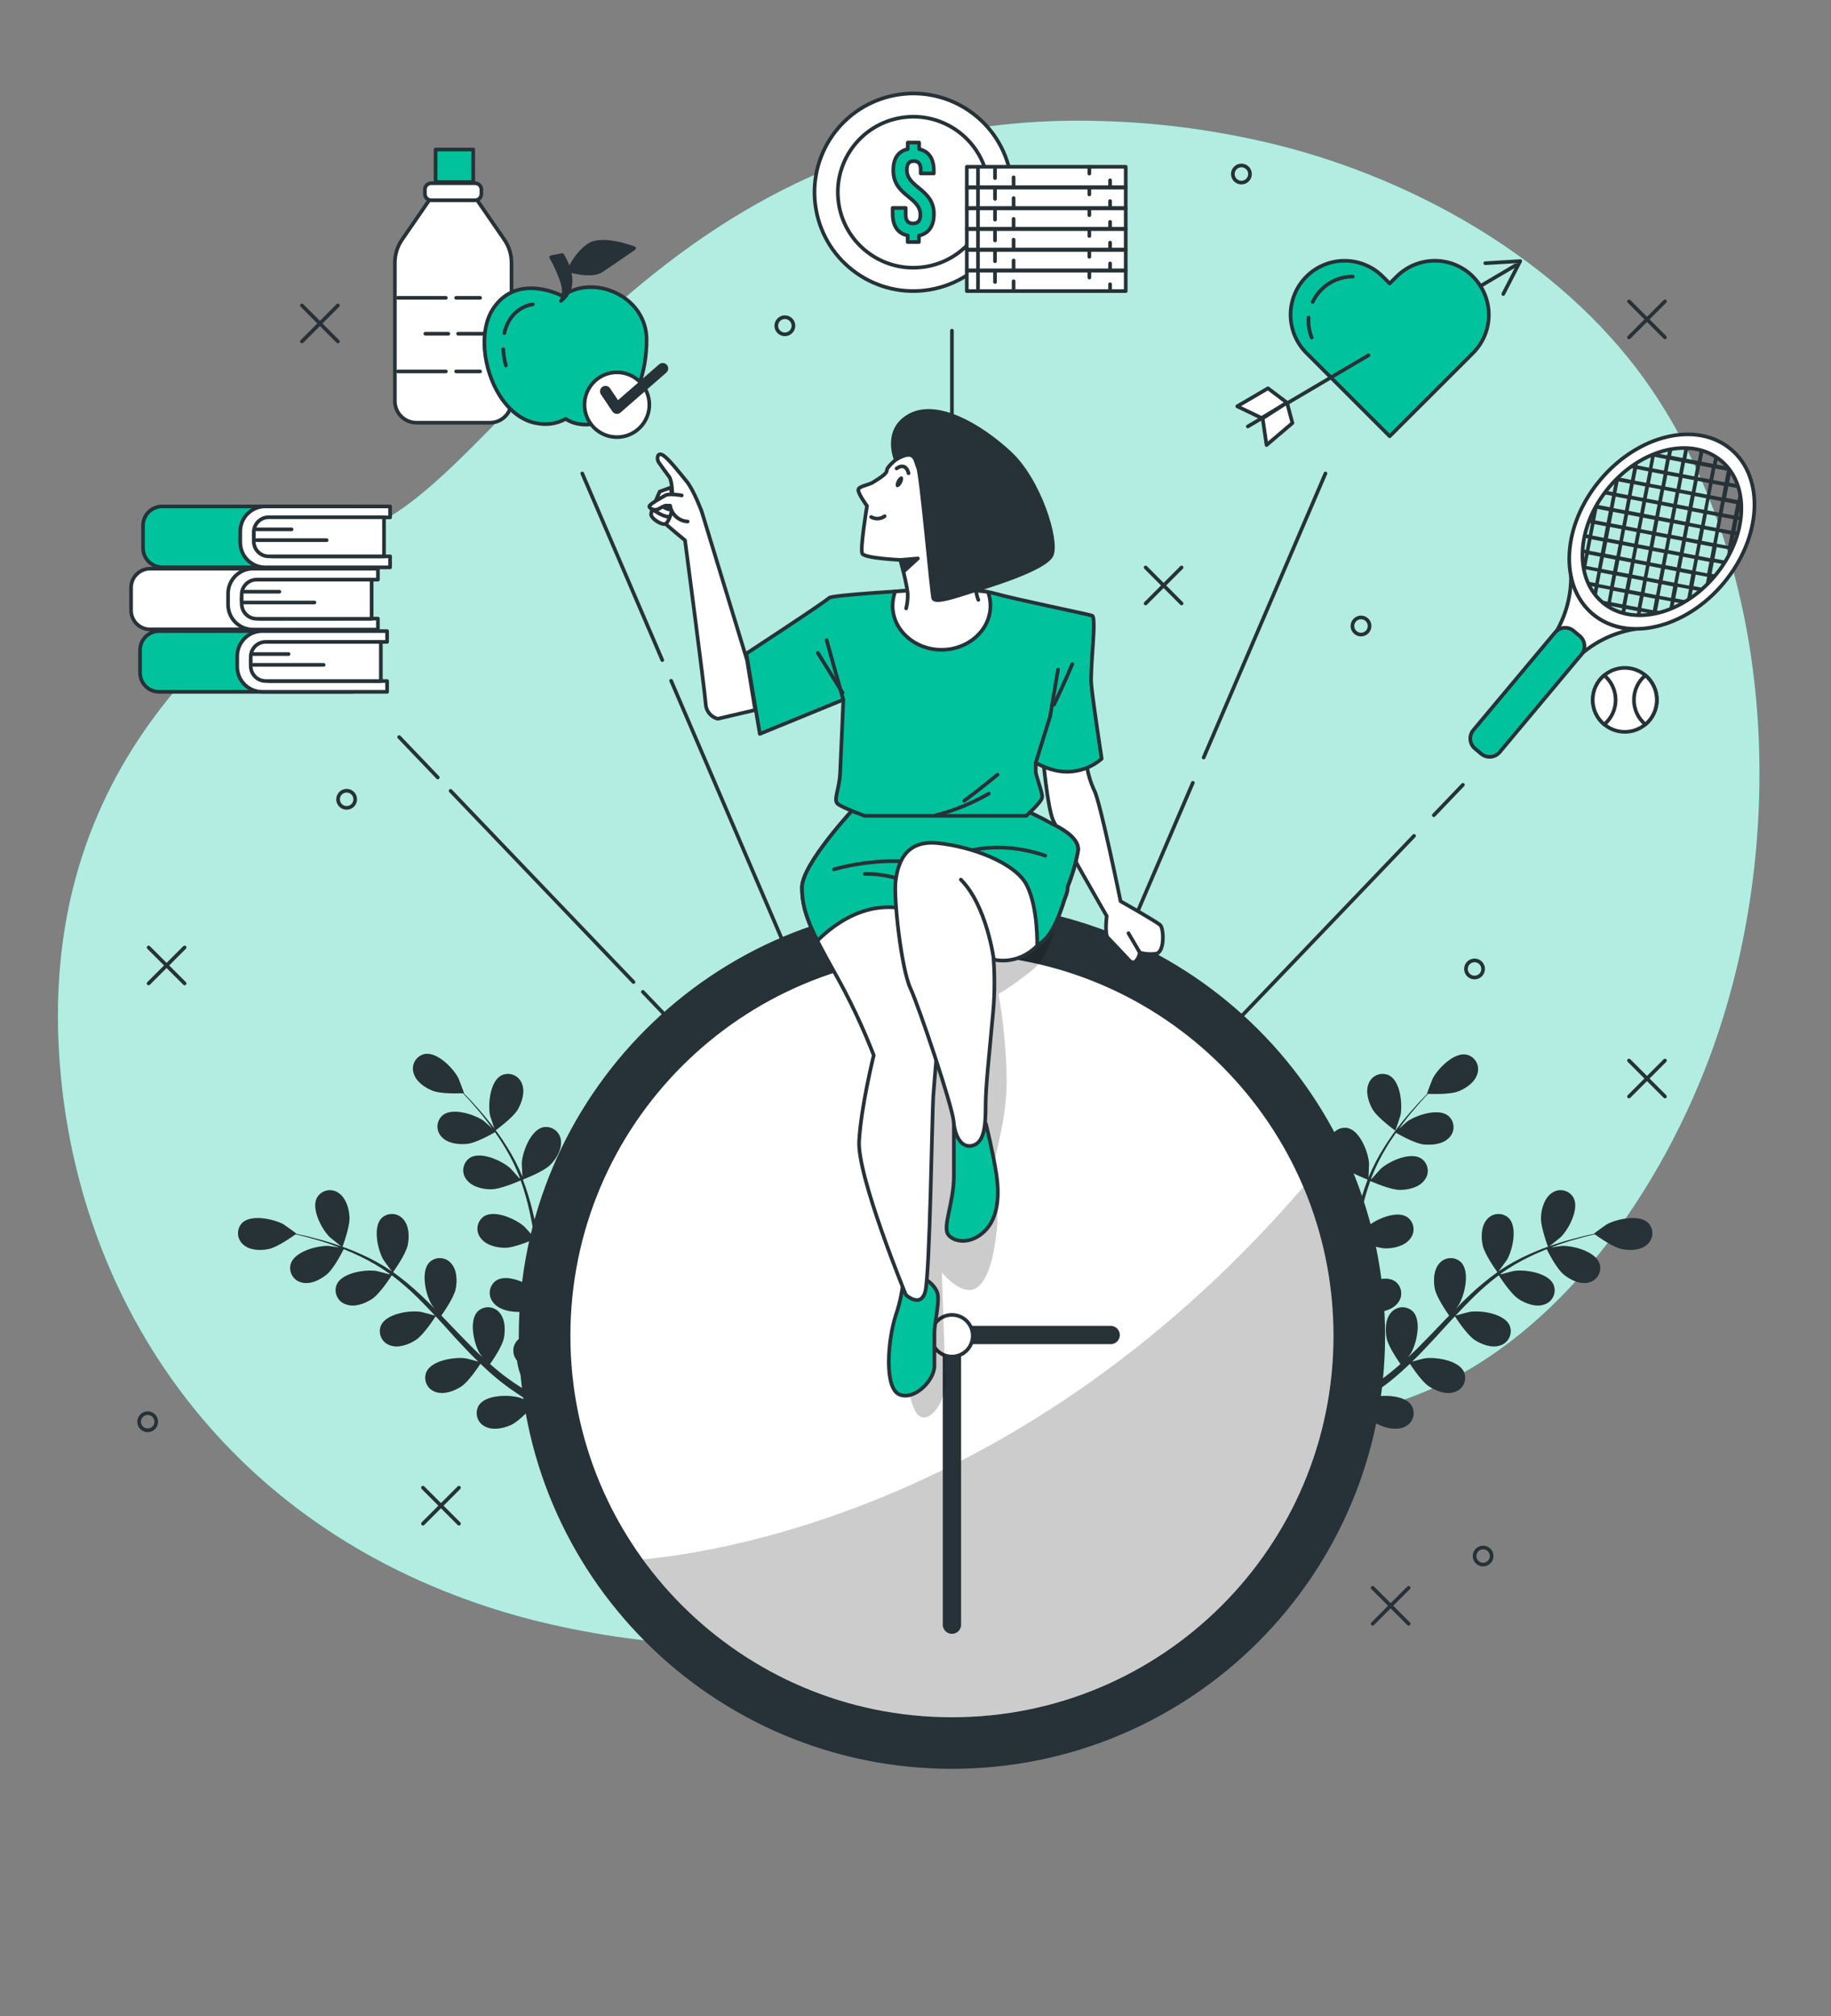 <svg width="296" height="326" viewBox="0 0 296 326" fill="none" xmlns="http://www.w3.org/2000/svg">
<rect x="0" y="0" width="296" height="326" fill="#808080" stroke="none"/>
<g clip-path="url(#clip0_1_26)">
<path d="M276.381 170.911C267.661 194.253 249.853 219.52 224.794 227.003C186.906 238.31 182.407 268.828 114.587 265.998C104.681 265.633 94.843 264.192 85.248 261.7C80.564 260.462 75.963 258.93 71.472 257.112C31.849 241.063 11.183 205.744 9.472 168.791C7.21 120.182 41.12 97.017 63.16 83.455C85.201 69.892 111.763 17.352 178.452 19.584C188.636 19.889 198.751 21.367 208.597 23.988C231.04 30.062 253.849 43.495 267.11 63.131C268.105 64.611 269.056 66.119 269.964 67.654C287.712 97.757 288.262 139.085 276.381 170.911Z" fill="#00C29C"/>
<path opacity="0.7" d="M276.381 170.911C267.661 194.253 249.853 219.52 224.794 227.003C186.906 238.31 182.407 268.828 114.587 265.998C104.681 265.633 94.843 264.192 85.248 261.7C80.564 260.462 75.963 258.93 71.472 257.112C31.849 241.063 11.183 205.744 9.472 168.791C7.21 120.182 41.12 97.017 63.16 83.455C85.201 69.892 111.763 17.352 178.452 19.584C188.636 19.889 198.751 21.367 208.597 23.988C231.04 30.062 253.849 43.495 267.11 63.131C268.105 64.611 269.056 66.119 269.964 67.654C287.712 97.757 288.262 139.085 276.381 170.911Z" fill="white"/>
<path d="M70.768 125.699L64.528 119.176" stroke="#263238" stroke-width="0.592" stroke-linecap="round" stroke-linejoin="round"/>
<path d="M102.41 158.781L72.846 127.872" stroke="#263238" stroke-width="0.592" stroke-linecap="round" stroke-linejoin="round"/>
<path d="M153.891 212.599L103.926 160.367" stroke="#263238" stroke-width="0.592" stroke-linecap="round" stroke-linejoin="round"/>
<path d="M107.063 106.726L94.128 76.552" stroke="#263238" stroke-width="0.592" stroke-linecap="round" stroke-linejoin="round"/>
<path d="M153.891 215.968L108.496 110.071" stroke="#263238" stroke-width="0.592" stroke-linecap="round" stroke-linejoin="round"/>
<path d="M231.792 131.809L236.492 126.896" stroke="#263238" stroke-width="0.592" stroke-linecap="round" stroke-linejoin="round"/>
<path d="M154.513 212.599L228.596 135.148" stroke="#263238" stroke-width="0.592" stroke-linecap="round" stroke-linejoin="round"/>
<path d="M194.585 122.479L214.275 76.552" stroke="#263238" stroke-width="0.592" stroke-linecap="round" stroke-linejoin="round"/>
<path d="M154.513 215.968L192.833 126.57" stroke="#263238" stroke-width="0.592" stroke-linecap="round" stroke-linejoin="round"/>
<path d="M153.891 215.968V53.464" stroke="#263238" stroke-width="0.592" stroke-linecap="round" stroke-linejoin="round"/>
<path d="M29.843 153.187L24.023 159.006" stroke="#263238" stroke-width="0.592" stroke-linecap="round" stroke-linejoin="round"/>
<path d="M29.843 159.006L24.023 153.187" stroke="#263238" stroke-width="0.592" stroke-linecap="round" stroke-linejoin="round"/>
<path d="M74.195 240.536L68.376 246.355" stroke="#263238" stroke-width="0.592" stroke-linecap="round" stroke-linejoin="round"/>
<path d="M74.195 246.355L68.376 240.536" stroke="#263238" stroke-width="0.592" stroke-linecap="round" stroke-linejoin="round"/>
<path d="M269.159 171.473L263.346 177.287" stroke="#263238" stroke-width="0.592" stroke-linecap="round" stroke-linejoin="round"/>
<path d="M269.159 177.287L263.346 171.473" stroke="#263238" stroke-width="0.592" stroke-linecap="round" stroke-linejoin="round"/>
<path d="M227.719 256.721L221.905 262.535" stroke="#263238" stroke-width="0.592" stroke-linecap="round" stroke-linejoin="round"/>
<path d="M227.719 262.535L221.905 256.721" stroke="#263238" stroke-width="0.592" stroke-linecap="round" stroke-linejoin="round"/>
<path d="M191.015 91.748L185.201 97.568" stroke="#263238" stroke-width="0.592" stroke-linecap="round" stroke-linejoin="round"/>
<path d="M191.015 97.568L185.201 91.748" stroke="#263238" stroke-width="0.592" stroke-linecap="round" stroke-linejoin="round"/>
<path d="M54.624 49.385L48.81 55.204" stroke="#263238" stroke-width="0.592" stroke-linecap="round" stroke-linejoin="round"/>
<path d="M54.624 55.204L48.81 49.385" stroke="#263238" stroke-width="0.592" stroke-linecap="round" stroke-linejoin="round"/>
<path d="M269.159 48.728L263.346 54.547" stroke="#263238" stroke-width="0.592" stroke-linecap="round" stroke-linejoin="round"/>
<path d="M269.159 54.547L263.346 48.728" stroke="#263238" stroke-width="0.592" stroke-linecap="round" stroke-linejoin="round"/>
<path d="M57.424 129.24C57.425 128.965 57.345 128.697 57.193 128.468C57.041 128.239 56.825 128.061 56.571 127.955C56.318 127.85 56.039 127.822 55.77 127.875C55.501 127.928 55.253 128.06 55.059 128.254C54.865 128.448 54.733 128.696 54.68 128.965C54.626 129.234 54.654 129.513 54.76 129.767C54.865 130.02 55.044 130.236 55.273 130.388C55.501 130.54 55.77 130.62 56.044 130.619C56.226 130.619 56.405 130.583 56.572 130.514C56.74 130.445 56.892 130.343 57.02 130.215C57.148 130.087 57.249 129.935 57.319 129.768C57.388 129.6 57.424 129.421 57.424 129.24Z" stroke="#263238" stroke-width="0.592" stroke-linecap="round" stroke-linejoin="round"/>
<path d="M241.14 251.589C241.14 251.316 241.059 251.049 240.907 250.823C240.756 250.596 240.54 250.419 240.288 250.314C240.036 250.21 239.759 250.183 239.491 250.236C239.224 250.289 238.978 250.421 238.785 250.613C238.592 250.806 238.461 251.052 238.407 251.32C238.354 251.587 238.381 251.865 238.486 252.117C238.59 252.369 238.767 252.584 238.994 252.736C239.221 252.887 239.487 252.968 239.76 252.968C240.126 252.968 240.477 252.823 240.736 252.564C240.994 252.306 241.14 251.955 241.14 251.589Z" stroke="#263238" stroke-width="0.592" stroke-linecap="round" stroke-linejoin="round"/>
<path d="M239.76 156.667C239.76 156.393 239.678 156.125 239.526 155.897C239.373 155.669 239.157 155.492 238.903 155.387C238.65 155.282 238.371 155.255 238.102 155.309C237.833 155.363 237.586 155.496 237.393 155.69C237.199 155.884 237.068 156.132 237.015 156.401C236.962 156.67 236.991 156.949 237.096 157.202C237.202 157.455 237.381 157.671 237.609 157.822C237.838 157.974 238.106 158.054 238.38 158.053C238.562 158.053 238.742 158.017 238.91 157.947C239.077 157.878 239.23 157.775 239.358 157.647C239.486 157.518 239.588 157.365 239.657 157.197C239.726 157.029 239.761 156.849 239.76 156.667Z" stroke="#263238" stroke-width="0.592" stroke-linecap="round" stroke-linejoin="round"/>
<path d="M221.408 101.221C221.409 100.946 221.329 100.678 221.177 100.449C221.025 100.22 220.809 100.042 220.556 99.936C220.302 99.831 220.023 99.803 219.754 99.856C219.485 99.909 219.238 100.041 219.043 100.235C218.849 100.429 218.717 100.677 218.664 100.946C218.611 101.215 218.639 101.494 218.744 101.748C218.85 102.001 219.028 102.217 219.257 102.369C219.486 102.521 219.754 102.601 220.029 102.6C220.21 102.6 220.389 102.564 220.557 102.495C220.724 102.426 220.876 102.324 221.004 102.196C221.132 102.068 221.234 101.916 221.303 101.749C221.373 101.581 221.408 101.402 221.408 101.221Z" stroke="#263238" stroke-width="0.592" stroke-linecap="round" stroke-linejoin="round"/>
<path d="M128.269 52.677C128.27 52.402 128.19 52.134 128.038 51.905C127.887 51.677 127.671 51.498 127.418 51.393C127.165 51.287 126.886 51.258 126.617 51.311C126.348 51.364 126.1 51.495 125.906 51.689C125.712 51.883 125.579 52.129 125.525 52.398C125.471 52.667 125.498 52.946 125.603 53.199C125.708 53.453 125.885 53.67 126.113 53.822C126.341 53.975 126.609 54.056 126.883 54.056C127.25 54.056 127.601 53.911 127.861 53.652C128.12 53.394 128.267 53.043 128.269 52.677Z" stroke="#263238" stroke-width="0.592" stroke-linecap="round" stroke-linejoin="round"/>
<path d="M202.073 28.144C202.074 27.87 201.994 27.601 201.843 27.373C201.691 27.144 201.475 26.966 201.222 26.86C200.969 26.754 200.691 26.726 200.421 26.779C200.152 26.831 199.905 26.963 199.711 27.156C199.516 27.35 199.384 27.597 199.33 27.866C199.276 28.134 199.303 28.413 199.408 28.667C199.512 28.92 199.69 29.137 199.918 29.289C200.146 29.442 200.414 29.523 200.688 29.523C201.054 29.523 201.406 29.378 201.665 29.12C201.925 28.861 202.072 28.51 202.073 28.144Z" stroke="#263238" stroke-width="0.592" stroke-linecap="round" stroke-linejoin="round"/>
<path d="M25.261 229.88C25.262 229.606 25.182 229.337 25.03 229.109C24.879 228.88 24.663 228.702 24.41 228.596C24.157 228.49 23.878 228.462 23.609 228.515C23.34 228.567 23.092 228.699 22.898 228.892C22.704 229.086 22.571 229.333 22.517 229.602C22.463 229.87 22.49 230.149 22.595 230.403C22.7 230.656 22.877 230.873 23.105 231.025C23.333 231.178 23.601 231.259 23.875 231.259C24.057 231.26 24.237 231.225 24.405 231.156C24.573 231.087 24.726 230.986 24.855 230.857C24.983 230.729 25.085 230.577 25.155 230.409C25.225 230.241 25.261 230.062 25.261 229.88Z" stroke="#263238" stroke-width="0.592" stroke-linecap="round" stroke-linejoin="round"/>
<path d="M257.52 99.285C255.638 97.663 254.381 95.435 253.968 92.986C254.029 96.736 252.895 100.408 250.729 103.47L254.56 106.744C257.203 104.066 260.631 102.302 264.345 101.706C261.857 101.721 259.443 100.864 257.52 99.285Z" fill="white" stroke="#263238" stroke-width="0.592" stroke-linecap="round" stroke-linejoin="round"/>
<path d="M279.809 72.627C274.304 68.015 264.844 70.259 258.681 77.612C252.518 84.964 251.985 94.679 257.497 99.285C263.009 103.89 272.463 101.653 278.625 94.3C284.788 86.947 285.345 77.239 279.809 72.627ZM259.089 97.414C254.353 93.453 254.815 85.112 260.114 78.784C265.412 72.455 273.505 70.537 278.241 74.498C282.977 78.458 282.515 86.805 277.217 93.134C271.918 99.462 263.79 101.38 259.06 97.414H259.089Z" fill="white" stroke="#263238" stroke-width="0.592" stroke-linecap="round" stroke-linejoin="round"/>
<path d="M255.386 102.832L254.388 101.996C253.487 101.243 252.147 101.361 251.394 102.262L238.182 118.046C237.429 118.946 237.547 120.286 238.448 121.04L239.446 121.876C240.346 122.629 241.687 122.51 242.44 121.61L255.652 105.826C256.405 104.926 256.286 103.585 255.386 102.832Z" fill="#00C29C" stroke="#263238" stroke-width="0.592" stroke-linecap="round" stroke-linejoin="round"/>
<path d="M269.497 73.621L267.721 73.284C267.372 73.408 267.022 73.55 266.673 73.704L266.928 73.758L266.572 75.611L264.719 75.255L264.826 74.663C264.589 74.805 264.352 74.959 264.116 75.119C263.885 75.279 263.648 75.439 263.423 75.611L264.015 75.723L263.66 77.576L261.807 77.221L261.866 76.913C261.594 77.168 261.321 77.428 261.055 77.7H261.073L260.717 79.553L259.61 79.346C259.468 79.524 259.332 79.707 259.202 79.891L260.599 80.157L260.244 82.01L258.391 81.655L258.539 80.868C258.196 81.412 257.882 81.963 257.598 82.519L257.313 83.999L256.964 83.928C256.887 84.124 256.81 84.319 256.739 84.52L257.201 84.609L256.846 86.462L256.195 86.338C256.147 86.539 256.106 86.734 256.07 86.93L256.727 87.06L256.372 88.913L255.822 88.806C255.822 89.013 255.822 89.221 255.792 89.398L256.26 89.487L255.904 91.34C255.976 91.869 256.087 92.391 256.236 92.903L256.396 92.056L258.249 92.412L257.894 94.264L256.627 94.022C256.727 94.259 256.828 94.484 256.946 94.709L257.781 94.868L257.604 95.78C257.763 95.999 257.929 96.212 258.107 96.413L258.379 94.987L260.238 95.342L259.889 97.272L258.616 97.029C258.764 97.171 258.912 97.307 259.072 97.438C259.232 97.568 259.415 97.71 259.593 97.84L259.77 97.876V97.947C259.954 98.071 260.143 98.189 260.333 98.296L260.392 97.988L262.245 98.343L262.079 99.048C262.274 99.107 262.47 99.16 262.671 99.208L262.849 98.456L264.702 98.811L264.571 99.48C264.779 99.48 264.986 99.48 265.193 99.48L265.305 98.888L267.158 99.243C267.68 99.156 268.196 99.037 268.704 98.888L267.881 98.728L268.236 96.875L270.089 97.231L269.846 98.503C270.077 98.415 270.302 98.32 270.527 98.219L270.693 97.349L271.877 97.568C272.143 97.42 272.415 97.26 272.682 97.1L270.835 96.745L271.19 94.892L273.043 95.247L272.688 97.094C272.93 96.946 273.167 96.792 273.404 96.627L273.647 95.36L274.783 95.579L275.375 95.07L273.765 94.756L274.12 92.903L275.979 93.258L275.683 94.785C275.944 94.537 276.204 94.276 276.459 94.01L276.577 93.376L276.968 93.448L277.288 93.087C277.335 93.027 277.376 92.968 277.424 92.915L276.696 92.773L277.051 90.92L278.667 91.228L279.022 90.671L277.163 90.316L277.518 88.463L279.377 88.818L279.022 90.671C279.47 89.928 279.866 89.154 280.206 88.356H280.082L280.437 86.503L280.875 86.586C280.934 86.385 280.993 86.19 281.041 85.994L280.555 85.9L280.911 84.047L281.426 84.141C281.426 83.94 281.479 83.733 281.503 83.549L281.023 83.46L281.378 81.608H281.556C281.556 81.394 281.556 81.187 281.514 80.974V80.909C281.457 80.334 281.356 79.764 281.212 79.204L280.899 80.856L279.046 80.501L279.401 78.648L281.177 78.985C281.112 78.76 281.041 78.535 280.964 78.316L279.537 78.044L279.892 76.191C279.711 75.934 279.513 75.689 279.3 75.457L277.524 75.119L277.732 74.03C277.554 73.906 277.364 73.787 277.175 73.675L276.92 75.001L275.068 74.646L275.405 72.87C275.21 72.805 275.014 72.745 274.813 72.698L274.464 74.521L272.611 74.166L272.948 72.39C272.739 72.39 272.532 72.39 272.327 72.39L272.007 74.048L270.154 73.692L270.373 72.55L269.728 72.668L269.497 73.621ZM264.625 75.853L266.478 76.215L266.122 78.067L264.269 77.712L264.625 75.853ZM267.744 86.024L268.1 84.171L269.953 84.526L269.597 86.379L267.744 86.024ZM269.485 86.983L269.13 88.836L267.277 88.481L267.632 86.628L269.485 86.983ZM267.117 85.906L265.264 85.55L265.619 83.697L267.472 84.052L267.117 85.906ZM268.194 83.537L268.55 81.684L270.403 82.04L270.047 83.893L268.194 83.537ZM267.602 83.419L265.749 83.064L266.105 81.211L267.958 81.566L267.602 83.419ZM264.684 85.432L262.849 85.077L263.204 83.224L265.057 83.579L264.684 85.432ZM264.571 86.024L264.216 87.883L262.363 87.522L262.718 85.669L264.571 86.024ZM265.163 86.142L267.016 86.498L266.661 88.35L264.808 87.995L265.163 86.142ZM266.543 88.954L266.188 90.807L264.335 90.452L264.69 88.599L266.543 88.954ZM267.135 89.073L268.988 89.428L268.632 91.281L266.78 90.926L267.135 89.073ZM268.52 91.885L268.165 93.738L266.306 93.382L266.661 91.524L268.52 91.885ZM269.592 89.517L271.444 89.872L271.089 91.725L269.236 91.37L269.592 89.517ZM269.704 88.925L270.065 87.072L271.918 87.427L271.563 89.28L269.704 88.925ZM272.99 85.088L274.843 85.444L274.487 87.297L272.634 86.942L272.99 85.088ZM272.031 86.823L270.178 86.468L270.533 84.615L272.386 84.97L272.031 86.823ZM270.651 84.011L271.006 82.158L272.859 82.513L272.504 84.366L270.651 84.011ZM271.119 81.554L271.474 79.701L273.333 80.056L272.972 81.909L271.119 81.554ZM270.527 81.442L268.674 81.087L269.029 79.234L270.888 79.589L270.527 81.442ZM268.076 80.968L266.217 80.613L266.572 78.76L268.431 79.115L268.076 80.968ZM265.619 80.501L263.76 80.145L264.116 78.287L265.974 78.648L265.619 80.501ZM265.501 81.093L265.146 82.951L263.293 82.596L263.648 80.737L265.501 81.093ZM262.257 84.964L260.404 84.609L260.759 82.756L262.612 83.111L262.257 84.964ZM262.144 85.556L261.789 87.409L259.936 87.054L260.291 85.201L262.144 85.556ZM261.671 88.013L261.315 89.866L259.462 89.511L259.818 87.658L261.671 88.013ZM262.263 88.126L264.116 88.481L263.76 90.334L261.907 89.978L262.263 88.126ZM263.648 90.938L263.293 92.79L261.434 92.435L261.795 90.582L263.648 90.938ZM264.24 91.056L266.099 91.411L265.744 93.264L263.885 92.909L264.24 91.056ZM265.625 93.868L265.27 95.721L263.417 95.366L263.772 93.513L265.625 93.868ZM266.217 93.98L268.07 94.341L267.715 96.195L265.862 95.839L266.217 93.98ZM269.142 91.997L271 92.352L270.645 94.205L268.786 93.85L269.142 91.997ZM272.072 90.014L273.925 90.369L273.57 92.222L271.717 91.867L272.072 90.014ZM272.184 89.422L272.546 87.569L274.399 87.924L274.043 89.777L272.184 89.422ZM275.47 85.58L277.323 85.935L276.968 87.788L275.115 87.433L275.47 85.58ZM275.588 84.988L275.944 83.135L277.797 83.49L277.441 85.349L275.588 84.988ZM274.996 84.875L273.144 84.52L273.499 82.667L275.352 83.022L274.996 84.875ZM273.611 82.063L273.966 80.21L275.825 80.566L275.464 82.419L273.611 82.063ZM274.085 79.607L274.44 77.754L276.293 78.109L275.938 79.962L274.085 79.607ZM273.493 79.488L271.64 79.133L271.995 77.28L273.848 77.635L273.493 79.488ZM271.036 79.02L269.183 78.665L269.538 76.812L271.391 77.168L271.036 79.02ZM268.579 78.547L266.726 78.192L267.081 76.339L268.934 76.694L268.579 78.547ZM261.665 77.843L263.518 78.198L263.162 80.051L261.304 79.695L261.665 77.843ZM261.191 80.299L263.044 80.654L262.689 82.507L260.836 82.152L261.191 80.299ZM258.231 82.282L260.09 82.638L259.729 84.491L257.876 84.135L258.231 82.282ZM257.763 84.739L259.616 85.094L259.261 86.947L257.408 86.592L257.763 84.739ZM257.29 87.196L259.143 87.551L258.788 89.404L256.935 89.049L257.29 87.196ZM256.461 91.506L256.822 89.653L258.675 90.008L258.32 91.861L256.461 91.506ZM259.279 90.126L261.132 90.482L260.777 92.335L258.918 91.979L259.279 90.126ZM258.45 94.436L258.805 92.583L260.658 92.939L260.303 94.791L258.45 94.436ZM261.262 93.051L263.115 93.406L262.76 95.259L260.907 94.904L261.262 93.051ZM260.433 97.361L260.788 95.508L262.647 95.863L262.286 97.716L260.433 97.361ZM262.89 97.834L263.245 95.981L265.098 96.337L264.743 98.189L262.89 97.834ZM267.2 98.663L265.347 98.302L265.702 96.449L267.555 96.804L267.2 98.663ZM270.13 96.674L268.277 96.319L268.632 94.466L270.485 94.821L270.13 96.674ZM273.061 94.691L271.202 94.336L271.557 92.483L273.416 92.838L273.061 94.691ZM275.985 92.702L274.132 92.347L274.487 90.493L276.34 90.849L275.985 92.702ZM276.459 90.245L274.6 89.89L274.961 88.037L276.814 88.392L276.459 90.245ZM279.383 88.262L277.53 87.906L277.885 86.053L279.738 86.409L279.383 88.262ZM279.857 85.805L278.004 85.45L278.359 83.597L280.212 83.952L279.857 85.805ZM280.68 81.495L280.324 83.348L278.472 82.993L278.827 81.14L280.68 81.495ZM277.868 82.88L276.015 82.519L276.37 80.666L278.223 81.022L277.868 82.88ZM278.341 80.424L276.488 80.068L276.844 78.21L278.696 78.565L278.341 80.424ZM279.17 76.114L278.815 77.967L276.956 77.612L277.311 75.753L279.17 76.114ZM276.713 75.64L276.358 77.493L274.499 77.138L274.854 75.285L276.713 75.64ZM274.256 75.167L273.901 77.02L272.042 76.664L272.398 74.811L274.256 75.167ZM271.8 74.699L271.444 76.552L269.592 76.197L269.947 74.344L271.8 74.699ZM268.988 76.078L267.135 75.723L267.49 73.87L269.343 74.225L268.988 76.078Z" fill="#263238"/>
<path d="M267.845 113.167C267.843 114.344 267.439 115.485 266.701 116.402C265.963 117.318 264.934 117.956 263.785 118.209C262.635 118.462 261.434 118.316 260.379 117.795C259.324 117.273 258.478 116.408 257.981 115.341C257.484 114.274 257.366 113.07 257.645 111.926C257.925 110.783 258.586 109.769 259.52 109.053C260.453 108.336 261.603 107.959 262.78 107.983C263.957 108.008 265.09 108.433 265.992 109.189C266.574 109.676 267.041 110.284 267.361 110.972C267.682 111.659 267.847 112.409 267.845 113.167Z" fill="white" stroke="#263238" stroke-width="0.592" stroke-linecap="round" stroke-linejoin="round"/>
<path d="M261.184 113.167C261.184 113.923 261.019 114.67 260.7 115.355C260.38 116.04 259.916 116.647 259.337 117.134C258.755 116.648 258.287 116.041 257.966 115.354C257.645 114.668 257.479 113.919 257.479 113.161C257.479 112.403 257.645 111.655 257.966 110.968C258.287 110.282 258.755 109.675 259.337 109.189C259.916 109.678 260.38 110.287 260.699 110.974C261.018 111.661 261.184 112.41 261.184 113.167Z" fill="white" stroke="#263238" stroke-width="0.592" stroke-linecap="round" stroke-linejoin="round"/>
<path d="M267.845 113.167C267.845 113.924 267.679 114.671 267.358 115.356C267.038 116.041 266.572 116.648 265.992 117.134C265.412 116.647 264.945 116.039 264.625 115.353C264.305 114.666 264.14 113.918 264.14 113.161C264.14 112.404 264.305 111.656 264.625 110.97C264.945 110.284 265.412 109.676 265.992 109.189C266.572 109.677 267.039 110.286 267.359 110.973C267.679 111.66 267.845 112.409 267.845 113.167Z" fill="white" stroke="#263238" stroke-width="0.592" stroke-linecap="round" stroke-linejoin="round"/>
<path d="M225.546 54.387L245.04 42.879" stroke="#263238" stroke-width="0.592" stroke-linecap="round" stroke-linejoin="round"/>
<path d="M238.126 44.72C237.315 43.908 236.353 43.264 235.294 42.824C234.234 42.384 233.098 42.158 231.951 42.158C230.804 42.158 229.668 42.384 228.608 42.824C227.549 43.264 226.586 43.908 225.776 44.72L224.658 45.833L223.545 44.72C222.734 43.909 221.771 43.265 220.711 42.826C219.652 42.387 218.516 42.161 217.369 42.161C216.222 42.16 215.086 42.386 214.027 42.825C212.967 43.263 212.004 43.907 211.192 44.717C210.381 45.528 209.738 46.491 209.298 47.55C208.859 48.61 208.633 49.746 208.633 50.893C208.633 52.04 208.858 53.176 209.297 54.235C209.736 55.295 210.379 56.258 211.19 57.069L212.308 58.188L224.658 70.537L237.013 58.2L238.126 57.081C238.936 56.27 239.58 55.308 240.018 54.248C240.457 53.189 240.683 52.053 240.683 50.907C240.683 49.76 240.457 48.624 240.018 47.565C239.58 46.506 238.936 45.543 238.126 44.732V44.72Z" fill="#00C29C" stroke="#263238" stroke-width="0.592" stroke-linecap="round" stroke-linejoin="round"/>
<path d="M211.545 51.356C211.466 52.452 211.638 53.552 212.048 54.571" stroke="#263238" stroke-width="0.592" stroke-linecap="round" stroke-linejoin="round"/>
<path d="M218.684 44.72C217.744 44.717 216.812 44.901 215.944 45.261C215.075 45.62 214.286 46.149 213.623 46.816C213.041 47.397 212.562 48.074 212.208 48.817" stroke="#263238" stroke-width="0.592" stroke-linecap="round" stroke-linejoin="round"/>
<path d="M201.724 68.951L221.224 57.448" stroke="#263238" stroke-width="0.592" stroke-linecap="round" stroke-linejoin="round"/>
<path d="M208.058 65.109L204.98 62.782L200.013 65.695L203.95 67.583L208.058 65.109Z" fill="white" stroke="#263238" stroke-width="0.592" stroke-linecap="round" stroke-linejoin="round"/>
<path d="M208.058 65.108L208.934 68.4L204.749 71.958L204.121 67.636L208.058 65.108Z" fill="white" stroke="#263238" stroke-width="0.592" stroke-linecap="round" stroke-linejoin="round"/>
<path d="M240.108 42.559L245.762 42.216L243.021 47.532" stroke="#263238" stroke-width="0.592" stroke-linecap="round" stroke-linejoin="round"/>
<path d="M151.169 46.667C159.773 44.722 165.171 36.17 163.226 27.566C161.281 18.962 152.729 13.564 144.125 15.509C135.521 17.455 130.123 26.007 132.068 34.611C134.014 43.215 142.565 48.613 151.169 46.667Z" fill="white" stroke="#263238" stroke-width="0.592" stroke-linecap="round" stroke-linejoin="round"/>
<path d="M149.546 43.138C156.206 42.092 160.757 35.844 159.71 29.184C158.664 22.524 152.416 17.973 145.756 19.02C139.096 20.066 134.546 26.314 135.592 32.974C136.639 39.634 142.886 44.185 149.546 43.138Z" fill="white" stroke="#263238" stroke-width="0.592" stroke-linecap="round" stroke-linejoin="round"/>
<path d="M146.739 24.113V23.053H148.592V24.113C150.155 24.456 150.96 25.64 150.96 27.594V28.044H148.84V27.451C148.84 26.433 148.438 26.049 147.722 26.049C147.005 26.049 146.603 26.433 146.603 27.451C146.603 30.382 150.978 30.524 150.978 34.597C150.978 36.527 150.143 37.77 148.556 38.096V39.132H146.727V38.072C145.117 37.746 144.306 36.503 144.306 34.573V33.62H146.419V34.739C146.419 35.757 146.869 36.124 147.603 36.124C148.337 36.124 148.787 35.757 148.787 34.739C148.787 31.809 144.412 31.667 144.412 27.594C144.377 25.681 145.17 24.456 146.739 24.113Z" fill="#00C29C" stroke="#263238" stroke-width="0.592" stroke-linecap="round" stroke-linejoin="round"/>
<path d="M181.987 43.767H156.294V47.064H181.987V43.767Z" fill="white" stroke="#263238" stroke-width="0.592" stroke-linecap="round" stroke-linejoin="round"/>
<path d="M158.1 44.033V46.674" stroke="#263238" stroke-width="0.592" stroke-linecap="round" stroke-linejoin="round"/>
<path d="M160.857 44.033V45.596" stroke="#263238" stroke-width="0.592" stroke-linecap="round" stroke-linejoin="round"/>
<path d="M163.859 45.478V46.916" stroke="#263238" stroke-width="0.592" stroke-linecap="round" stroke-linejoin="round"/>
<path d="M176.102 43.797V44.874" stroke="#263238" stroke-width="0.592" stroke-linecap="round" stroke-linejoin="round"/>
<path d="M179.459 46.916V45.957" stroke="#263238" stroke-width="0.592" stroke-linecap="round" stroke-linejoin="round"/>
<path d="M181.987 40.41H156.294V43.708H181.987V40.41Z" fill="white" stroke="#263238" stroke-width="0.592" stroke-linecap="round" stroke-linejoin="round"/>
<path d="M158.1 40.677V43.317" stroke="#263238" stroke-width="0.592" stroke-linecap="round" stroke-linejoin="round"/>
<path d="M160.857 40.677V42.234" stroke="#263238" stroke-width="0.592" stroke-linecap="round" stroke-linejoin="round"/>
<path d="M163.859 42.115V43.554" stroke="#263238" stroke-width="0.592" stroke-linecap="round" stroke-linejoin="round"/>
<path d="M176.102 40.434V41.517" stroke="#263238" stroke-width="0.592" stroke-linecap="round" stroke-linejoin="round"/>
<path d="M179.459 43.554V42.595" stroke="#263238" stroke-width="0.592" stroke-linecap="round" stroke-linejoin="round"/>
<path d="M181.987 37.048H156.294V40.345H181.987V37.048Z" fill="white" stroke="#263238" stroke-width="0.592" stroke-linecap="round" stroke-linejoin="round"/>
<path d="M158.1 37.314V39.954" stroke="#263238" stroke-width="0.592" stroke-linecap="round" stroke-linejoin="round"/>
<path d="M160.857 37.314V38.877" stroke="#263238" stroke-width="0.592" stroke-linecap="round" stroke-linejoin="round"/>
<path d="M163.859 38.753V40.197" stroke="#263238" stroke-width="0.592" stroke-linecap="round" stroke-linejoin="round"/>
<path d="M176.102 37.072V38.155" stroke="#263238" stroke-width="0.592" stroke-linecap="round" stroke-linejoin="round"/>
<path d="M179.459 40.197V39.232" stroke="#263238" stroke-width="0.592" stroke-linecap="round" stroke-linejoin="round"/>
<path d="M181.987 33.685H156.294V36.983H181.987V33.685Z" fill="white" stroke="#263238" stroke-width="0.592" stroke-linecap="round" stroke-linejoin="round"/>
<path d="M158.1 33.952V36.592" stroke="#263238" stroke-width="0.592" stroke-linecap="round" stroke-linejoin="round"/>
<path d="M160.857 33.952V35.514" stroke="#263238" stroke-width="0.592" stroke-linecap="round" stroke-linejoin="round"/>
<path d="M163.859 35.396V36.835" stroke="#263238" stroke-width="0.592" stroke-linecap="round" stroke-linejoin="round"/>
<path d="M176.102 33.715V34.792" stroke="#263238" stroke-width="0.592" stroke-linecap="round" stroke-linejoin="round"/>
<path d="M179.459 36.835V35.876" stroke="#263238" stroke-width="0.592" stroke-linecap="round" stroke-linejoin="round"/>
<path d="M181.987 30.329H156.294V33.626H181.987V30.329Z" fill="white" stroke="#263238" stroke-width="0.592" stroke-linecap="round" stroke-linejoin="round"/>
<path d="M158.1 30.595V33.235" stroke="#263238" stroke-width="0.592" stroke-linecap="round" stroke-linejoin="round"/>
<path d="M160.857 30.595V32.152" stroke="#263238" stroke-width="0.592" stroke-linecap="round" stroke-linejoin="round"/>
<path d="M163.859 32.033V33.472" stroke="#263238" stroke-width="0.592" stroke-linecap="round" stroke-linejoin="round"/>
<path d="M176.102 30.352V31.436" stroke="#263238" stroke-width="0.592" stroke-linecap="round" stroke-linejoin="round"/>
<path d="M179.459 33.472V32.513" stroke="#263238" stroke-width="0.592" stroke-linecap="round" stroke-linejoin="round"/>
<path d="M181.987 26.966H156.294V30.264H181.987V26.966Z" fill="white" stroke="#263238" stroke-width="0.592" stroke-linecap="round" stroke-linejoin="round"/>
<path d="M158.1 27.232V29.873" stroke="#263238" stroke-width="0.592" stroke-linecap="round" stroke-linejoin="round"/>
<path d="M160.857 27.232V28.795" stroke="#263238" stroke-width="0.592" stroke-linecap="round" stroke-linejoin="round"/>
<path d="M163.859 28.671V30.115" stroke="#263238" stroke-width="0.592" stroke-linecap="round" stroke-linejoin="round"/>
<path d="M176.102 26.996V28.073" stroke="#263238" stroke-width="0.592" stroke-linecap="round" stroke-linejoin="round"/>
<path d="M179.459 30.116V29.157" stroke="#263238" stroke-width="0.592" stroke-linecap="round" stroke-linejoin="round"/>
<path d="M79.168 68.347H67.328C66.401 68.347 65.513 67.979 64.858 67.324C64.203 66.669 63.835 65.781 63.835 64.854V42.471C63.838 41.126 64.251 39.815 65.019 38.711L69.566 32.111H76.96L81.506 38.711C82.274 39.815 82.688 41.126 82.69 42.471V64.854C82.69 65.315 82.599 65.772 82.421 66.198C82.244 66.623 81.984 67.01 81.657 67.334C81.329 67.659 80.941 67.916 80.513 68.09C80.086 68.263 79.629 68.351 79.168 68.347Z" fill="white" stroke="#263238" stroke-width="0.592" stroke-linecap="round" stroke-linejoin="round"/>
<path d="M76.794 29.618H69.714C69.148 29.618 68.689 30.077 68.689 30.642V31.359C68.689 31.924 69.148 32.383 69.714 32.383H76.794C77.36 32.383 77.818 31.924 77.818 31.359V30.642C77.818 30.077 77.36 29.618 76.794 29.618Z" fill="white" stroke="#263238" stroke-width="0.592" stroke-linecap="round" stroke-linejoin="round"/>
<path d="M76.504 24.172H70.418V29.429H76.504V24.172Z" fill="#00C29C" stroke="#263238" stroke-width="0.592" stroke-linecap="round" stroke-linejoin="round"/>
<path d="M64.332 48.154H72.075" stroke="#263238" stroke-width="0.592" stroke-linecap="round" stroke-linejoin="round"/>
<path d="M73.739 48.154H77.611" stroke="#263238" stroke-width="0.592" stroke-linecap="round" stroke-linejoin="round"/>
<path d="M64.332 60.053H72.075" stroke="#263238" stroke-width="0.592" stroke-linecap="round" stroke-linejoin="round"/>
<path d="M73.739 60.053H77.611" stroke="#263238" stroke-width="0.592" stroke-linecap="round" stroke-linejoin="round"/>
<path d="M81.482 53.961H74.059" stroke="#263238" stroke-width="0.592" stroke-linecap="round" stroke-linejoin="round"/>
<path d="M72.473 53.961H68.761" stroke="#263238" stroke-width="0.592" stroke-linecap="round" stroke-linejoin="round"/>
<path d="M90.937 47.864C90.937 47.864 83.62 43.939 79.689 49.953C76.072 55.5 79.878 67.772 87.272 68.513C88.714 68.707 90.18 68.431 91.452 67.725C91.452 67.725 94.069 69.815 98.515 67.725C102.96 65.635 104.529 59.976 104.529 54.92C104.529 47.864 95.904 44.199 90.937 47.864Z" fill="#00C29C" stroke="#263238" stroke-width="0.592" stroke-linecap="round" stroke-linejoin="round"/>
<path d="M81.353 56.459C81.402 57.348 81.545 58.229 81.779 59.088" stroke="#263238" stroke-width="0.592" stroke-linecap="round" stroke-linejoin="round"/>
<path d="M86.13 49.201C85.364 49.321 84.633 49.607 83.989 50.039C83.345 50.47 82.803 51.037 82.4 51.7C81.986 52.36 81.693 53.09 81.536 53.855" stroke="#263238" stroke-width="0.592" stroke-linecap="round" stroke-linejoin="round"/>
<path d="M90.676 48.645C90.676 48.645 91.724 47.597 90.676 44.987C90.251 43.811 89.726 42.675 89.107 41.589L90.883 41.239C90.883 41.239 94.074 46.029 90.676 48.645Z" fill="#263238" stroke="#263238" stroke-width="0.592" stroke-linecap="round" stroke-linejoin="round"/>
<path d="M91.99 43.725C91.99 43.725 93.097 40.961 95.311 39.581C97.525 38.202 102.504 40.138 102.504 40.138C102.504 40.138 98.911 42.624 97.247 43.731C95.584 44.838 91.99 43.725 91.99 43.725Z" fill="#263238" stroke="#263238" stroke-width="0.592" stroke-linecap="round" stroke-linejoin="round"/>
<path d="M99.733 70.679C102.627 70.679 104.973 68.334 104.973 65.44C104.973 62.547 102.627 60.201 99.733 60.201C96.84 60.201 94.494 62.547 94.494 65.44C94.494 68.334 96.84 70.679 99.733 70.679Z" fill="white" stroke="#263238" stroke-width="0.592" stroke-linecap="round" stroke-linejoin="round"/>
<path d="M97.887 63.279L99.734 66.032L107.134 59.579" stroke="#263238" stroke-width="1.776" stroke-linecap="round" stroke-linejoin="round"/>
<path d="M25.722 102.038H57.098V111.859H25.722C24.904 111.859 24.119 111.534 23.541 110.956C22.963 110.377 22.638 109.593 22.638 108.775V105.116C22.639 104.299 22.965 103.516 23.543 102.939C24.121 102.362 24.905 102.038 25.722 102.038Z" fill="#00C29C" stroke="#263238" stroke-width="0.592" stroke-linecap="round" stroke-linejoin="round"/>
<path d="M43.701 110.112C42.862 110.112 42.058 109.78 41.464 109.187C40.87 108.594 40.536 107.79 40.534 106.951C40.536 106.112 40.87 105.307 41.463 104.713C42.057 104.12 42.862 103.786 43.701 103.784H62.58V102.038H42.393C41.322 102.038 40.295 102.463 39.538 103.22C38.781 103.977 38.355 105.004 38.355 106.075V107.821C38.355 108.892 38.781 109.919 39.538 110.676C40.295 111.434 41.322 111.859 42.393 111.859H62.58V110.112H43.701Z" fill="white" stroke="#263238" stroke-width="0.592" stroke-linecap="round" stroke-linejoin="round"/>
<path d="M42.95 103.784H61.568V110.112H42.95C42.309 110.112 41.695 109.858 41.242 109.405C40.789 108.952 40.534 108.338 40.534 107.697V106.199C40.534 105.559 40.789 104.944 41.242 104.491C41.695 104.038 42.309 103.784 42.95 103.784Z" fill="white" stroke="#263238" stroke-width="0.592" stroke-linecap="round" stroke-linejoin="round"/>
<path d="M40.972 105.749H46.649" stroke="#263238" stroke-width="0.592" stroke-linecap="round" stroke-linejoin="round"/>
<path d="M40.972 107.496H52.32" stroke="#263238" stroke-width="0.592" stroke-linecap="round" stroke-linejoin="round"/>
<path d="M24.236 91.944H55.648V101.765H24.272C23.454 101.765 22.669 101.44 22.091 100.862C21.512 100.283 21.188 99.499 21.188 98.681V95.022C21.189 94.211 21.51 93.434 22.08 92.858C22.651 92.281 23.425 91.953 24.236 91.944Z" fill="white" stroke="#263238" stroke-width="0.592" stroke-linecap="round" stroke-linejoin="round"/>
<path d="M42.215 100.036C41.38 100.029 40.581 99.692 39.992 99.099C39.404 98.506 39.073 97.705 39.071 96.869C39.076 96.037 39.408 95.239 39.997 94.65C40.585 94.06 41.382 93.726 42.215 93.72H61.094V91.944H40.907C39.836 91.944 38.809 92.369 38.052 93.126C37.294 93.884 36.869 94.91 36.869 95.981V97.757C36.869 98.828 37.294 99.855 38.052 100.612C38.809 101.369 39.836 101.795 40.907 101.795H61.094V100.019L42.215 100.036Z" fill="white" stroke="#263238" stroke-width="0.592" stroke-linecap="round" stroke-linejoin="round"/>
<path d="M41.44 93.72H60.077V100.048H41.44C40.806 100.036 40.202 99.774 39.759 99.32C39.316 98.866 39.069 98.255 39.072 97.621V96.123C39.075 95.493 39.325 94.889 39.767 94.439C40.209 93.99 40.81 93.732 41.44 93.72Z" fill="white" stroke="#263238" stroke-width="0.592" stroke-linecap="round" stroke-linejoin="round"/>
<path d="M39.486 95.668H45.158" stroke="#263238" stroke-width="0.592" stroke-linecap="round" stroke-linejoin="round"/>
<path d="M39.486 97.414H50.835" stroke="#263238" stroke-width="0.592" stroke-linecap="round" stroke-linejoin="round"/>
<path d="M26.207 81.88H57.583V91.701H26.207C25.802 91.701 25.401 91.621 25.027 91.466C24.653 91.311 24.313 91.084 24.026 90.797C23.74 90.511 23.513 90.171 23.358 89.797C23.203 89.423 23.123 89.022 23.123 88.617V84.958C23.125 84.141 23.45 83.358 24.029 82.781C24.607 82.204 25.39 81.88 26.207 81.88Z" fill="#00C29C" stroke="#263238" stroke-width="0.592" stroke-linecap="round" stroke-linejoin="round"/>
<path d="M44.187 89.954C43.347 89.954 42.541 89.621 41.947 89.027C41.353 88.433 41.019 87.627 41.019 86.787C41.029 85.954 41.367 85.157 41.959 84.571C42.553 83.984 43.353 83.656 44.187 83.656H63.066V81.88H42.878C41.807 81.88 40.781 82.305 40.023 83.062C39.266 83.819 38.841 84.846 38.841 85.917V87.693C38.841 88.764 39.266 89.791 40.023 90.548C40.781 91.305 41.807 91.731 42.878 91.731H63.066V89.954H44.187Z" fill="white" stroke="#263238" stroke-width="0.592" stroke-linecap="round" stroke-linejoin="round"/>
<path d="M43.441 83.626H62.077V89.955H43.441C42.8 89.955 42.186 89.701 41.733 89.248C41.28 88.794 41.025 88.18 41.025 87.54V86.024C41.03 85.387 41.287 84.777 41.739 84.328C42.191 83.879 42.803 83.626 43.441 83.626Z" fill="white" stroke="#263238" stroke-width="0.592" stroke-linecap="round" stroke-linejoin="round"/>
<path d="M41.458 85.592H47.135" stroke="#263238" stroke-width="0.592" stroke-linecap="round" stroke-linejoin="round"/>
<path d="M41.458 87.338H52.807" stroke="#263238" stroke-width="0.592" stroke-linecap="round" stroke-linejoin="round"/>
<path d="M250.274 201.63C250.274 201.665 252.216 200.12 252.323 200.008C253.601 198.723 255.318 195.485 254.383 193.679C254.22 193.384 253.996 193.126 253.727 192.922C253.457 192.719 253.148 192.574 252.819 192.498C252.49 192.422 252.149 192.417 251.817 192.481C251.486 192.546 251.172 192.68 250.896 192.874C249.712 193.656 249.203 195.355 249.12 196.704C248.996 198.291 250.274 201.624 250.274 201.63Z" fill="#263238"/>
<path d="M221.888 179.347C222.675 180.732 225.576 182.81 225.576 182.81C225.576 182.81 226.363 180.483 226.399 180.329C226.754 178.553 226.399 174.901 224.623 173.912C224.323 173.756 223.995 173.664 223.658 173.644C223.321 173.623 222.983 173.673 222.667 173.792C222.351 173.91 222.064 174.094 221.823 174.331C221.583 174.568 221.395 174.853 221.272 175.167C220.698 176.481 221.225 178.169 221.888 179.347Z" fill="#263238"/>
<path d="M216.672 188.351C217.75 189.434 220.852 190.607 221.1 190.719C220.425 192.489 219.869 194.303 219.437 196.148C219.176 197.219 218.951 198.309 218.738 199.404C218.738 198.889 218.78 198.433 218.774 198.368C218.65 196.556 217.341 193.134 215.37 192.643C215.04 192.571 214.698 192.57 214.367 192.639C214.036 192.708 213.724 192.846 213.449 193.043C213.175 193.241 212.946 193.494 212.776 193.786C212.606 194.078 212.499 194.403 212.463 194.739C212.262 196.16 213.215 197.645 214.168 198.61C215.121 199.575 217.762 200.635 218.46 200.907C218.383 201.328 218.3 201.748 218.223 202.168C217.856 204.187 217.501 206.206 217.093 208.177C216.95 208.87 216.785 209.551 216.619 210.225C216.619 209.77 216.654 209.385 216.619 209.326C216.495 207.514 215.186 204.092 213.215 203.607C212.885 203.535 212.544 203.534 212.213 203.602C211.883 203.671 211.571 203.808 211.297 204.005C211.023 204.202 210.793 204.454 210.623 204.746C210.452 205.037 210.345 205.361 210.308 205.697C210.107 207.117 211.06 208.609 212.013 209.568C212.966 210.527 215.352 211.492 216.157 211.818C215.968 212.511 215.784 213.197 215.565 213.86C215.411 214.31 215.293 214.748 215.109 215.192C214.926 215.636 214.766 216.069 214.6 216.501C214.245 217.318 213.884 218.164 213.517 218.957C213.268 219.508 213.02 220.029 212.771 220.556C212.919 219.869 213.185 218.513 213.197 218.395C213.345 216.589 212.605 213.008 210.699 212.226C210.384 212.105 210.046 212.052 209.709 212.07C209.372 212.088 209.042 212.176 208.741 212.33C208.44 212.483 208.175 212.698 207.962 212.961C207.75 213.224 207.595 213.528 207.508 213.854C207.094 215.228 207.81 216.844 208.609 217.939C209.485 219.123 212.256 220.722 212.599 220.899C212.185 221.764 211.77 222.61 211.374 223.392C209.989 226.121 208.734 228.341 207.822 229.904L208.923 230.732C208.953 230.685 208.976 230.638 209 230.59C209.876 229.016 211.102 226.742 212.439 223.954C212.866 223.072 213.298 222.125 213.742 221.142C214.731 221.41 215.735 221.617 216.749 221.764C216.903 223.291 218.241 225.943 218.419 226.286C217.59 226.784 216.785 227.257 216.015 227.689C213.357 229.205 211.084 230.359 209.503 231.153L210.687 232.058C212.238 231.241 214.275 230.129 216.607 228.731C217.448 228.228 218.336 227.678 219.242 227.103C219.502 227.399 221.61 229.785 222.983 230.395C224.22 230.951 225.943 231.313 227.21 230.626C227.511 230.473 227.777 230.259 227.99 229.997C228.204 229.735 228.359 229.431 228.447 229.105C228.534 228.779 228.552 228.437 228.499 228.104C228.446 227.77 228.324 227.452 228.139 227.169C226.991 225.493 223.326 225.481 221.586 225.985C221.485 225.985 220.402 226.47 219.739 226.772L220.846 226.061C221.592 225.576 222.326 225.067 223.113 224.528L224.244 223.693C224.629 223.421 224.996 223.101 225.381 222.782C226.251 222.06 227.091 221.29 227.932 220.491C228.358 221.142 229.903 223.451 231.052 224.185C232.2 224.919 233.84 225.541 235.196 225.049C235.517 224.944 235.812 224.773 236.062 224.547C236.313 224.32 236.512 224.044 236.649 223.735C236.785 223.426 236.855 223.092 236.853 222.754C236.852 222.417 236.779 222.083 236.64 221.775C235.758 219.946 232.135 219.378 230.342 219.626C230.229 219.626 228.956 219.97 228.264 220.165C228.761 219.68 229.264 219.2 229.75 218.691C231.158 217.229 232.538 215.731 233.923 214.192L235.202 212.813C235.35 213.049 237.138 215.826 238.416 216.655C239.553 217.389 241.211 218.01 242.56 217.519C242.881 217.414 243.176 217.243 243.427 217.016C243.677 216.79 243.877 216.514 244.014 216.205C244.151 215.896 244.221 215.562 244.221 215.225C244.22 214.887 244.149 214.553 244.011 214.245C243.123 212.416 239.5 211.848 237.706 212.096C237.57 212.096 235.746 212.588 235.285 212.73C236.226 211.717 237.173 210.723 238.144 209.77C239.448 208.487 240.832 207.289 242.288 206.182C242.359 206.289 244.206 209.195 245.52 210.042C246.657 210.776 248.315 211.398 249.664 210.906C249.985 210.802 250.281 210.63 250.531 210.404C250.781 210.177 250.981 209.901 251.117 209.592C251.254 209.283 251.323 208.949 251.322 208.611C251.32 208.274 251.248 207.94 251.109 207.633C250.227 205.803 246.604 205.235 244.81 205.489C244.692 205.489 243.3 205.862 242.643 206.046L242.59 205.939C244.095 204.872 245.689 203.937 247.356 203.145C248.267 202.701 249.167 202.328 250.043 201.961C250.333 202.553 251.683 205.158 252.778 206.052C253.874 206.946 255.407 207.709 256.798 207.366C257.126 207.294 257.436 207.154 257.707 206.955C257.978 206.756 258.205 206.503 258.372 206.211C258.539 205.92 258.644 205.596 258.678 205.262C258.713 204.928 258.678 204.59 258.574 204.27C257.893 202.358 254.359 201.393 252.542 201.446C252.447 201.446 251.446 201.588 250.718 201.701C251.121 201.553 251.529 201.393 251.902 201.257C253.353 200.742 254.708 200.357 255.916 200.031C256.603 199.854 257.224 199.7 257.81 199.564C258.402 199.984 260.741 201.641 262.102 201.932C263.464 202.222 265.193 202.186 266.246 201.245C266.503 201.031 266.713 200.766 266.862 200.466C267.011 200.167 267.096 199.839 267.112 199.505C267.127 199.171 267.073 198.838 266.953 198.525C266.832 198.213 266.648 197.93 266.412 197.693C264.926 196.308 261.345 197.101 259.764 197.959C259.622 198.036 257.621 199.475 257.65 199.498H257.686C257.094 199.617 256.502 199.753 255.851 199.907C254.667 200.215 253.27 200.564 251.802 201.049C250.217 201.55 248.663 202.143 247.148 202.825C245.449 203.584 243.821 204.491 242.282 205.537L242.229 205.578C242.596 205.111 243.573 203.761 243.638 203.648C244.532 202.074 245.325 198.492 243.952 197C243.717 196.762 243.434 196.575 243.123 196.452C242.812 196.329 242.479 196.273 242.144 196.286C241.81 196.3 241.482 196.383 241.182 196.53C240.881 196.678 240.615 196.886 240.4 197.142C239.446 198.22 239.417 199.984 239.683 201.286C239.985 202.79 241.921 205.478 242.081 205.691C240.54 206.796 239.075 208.002 237.694 209.302C236.889 210.054 236.102 210.835 235.326 211.634C235.634 211.22 235.918 210.841 235.918 210.788C236.812 209.207 237.611 205.632 236.232 204.134C235.997 203.896 235.714 203.71 235.403 203.587C235.091 203.465 234.758 203.409 234.423 203.423C234.089 203.437 233.761 203.52 233.461 203.668C233.161 203.816 232.895 204.025 232.68 204.282C231.733 205.353 231.703 207.117 231.97 208.426C232.236 209.734 233.846 212.096 234.278 212.706L233.384 213.629C231.97 215.115 230.561 216.589 229.134 218.016C228.631 218.519 228.116 218.993 227.601 219.467C227.873 219.1 228.092 218.786 228.122 218.733C229.015 217.152 229.815 213.576 228.441 212.084C228.206 211.846 227.924 211.66 227.613 211.537C227.302 211.414 226.968 211.357 226.634 211.37C226.299 211.384 225.972 211.467 225.671 211.614C225.371 211.762 225.104 211.97 224.889 212.226C223.936 213.298 223.906 215.068 224.173 216.37C224.439 217.673 225.896 219.816 226.405 220.544C225.866 221.012 225.327 221.485 224.783 221.917C224.404 222.208 224.06 222.509 223.67 222.776L222.592 223.682C221.846 224.167 221.077 224.676 220.337 225.132C219.822 225.458 219.324 225.724 218.827 226.056C219.336 225.564 220.307 224.581 220.378 224.487C221.319 223.199 221.912 221.69 222.101 220.106C222.21 219.965 222.309 219.817 222.397 219.662C222.564 219.368 222.667 219.043 222.7 218.707C222.733 218.371 222.695 218.032 222.588 217.711C222.481 217.391 222.309 217.096 222.081 216.847C221.853 216.598 221.576 216.399 221.266 216.264C219.384 215.5 216.317 217.513 215.157 218.904C215.086 218.987 214.446 219.964 214.05 220.585C214.227 220.183 214.399 219.798 214.577 219.401C214.938 218.579 215.269 217.756 215.624 216.868C215.784 216.43 215.944 215.992 216.11 215.548C216.276 215.104 216.4 214.624 216.554 214.162C216.879 213.079 217.146 211.966 217.412 210.841C218.129 211.149 220.692 212.221 222.054 212.203C223.415 212.185 225.132 211.794 225.984 210.64C226.199 210.375 226.355 210.069 226.442 209.739C226.529 209.41 226.545 209.066 226.489 208.731C226.433 208.395 226.306 208.075 226.117 207.791C225.928 207.508 225.681 207.268 225.392 207.088C223.646 206.052 220.313 207.573 218.951 208.775C218.869 208.852 217.986 209.823 217.513 210.362C217.661 209.687 217.815 209.006 217.945 208.319C218.312 206.318 218.626 204.288 218.946 202.263C219.04 201.641 219.147 201.026 219.247 200.404C219.502 200.523 222.521 201.855 224.043 201.837C225.398 201.837 227.121 201.428 227.974 200.274C228.188 200.01 228.344 199.703 228.431 199.373C228.518 199.044 228.534 198.7 228.478 198.365C228.422 198.029 228.295 197.709 228.106 197.425C227.917 197.142 227.67 196.903 227.382 196.722C225.635 195.686 222.302 197.207 220.941 198.409C220.84 198.498 219.579 199.901 219.271 200.268C219.496 198.906 219.739 197.557 220.023 196.231C220.404 194.438 220.902 192.672 221.515 190.944C221.633 190.991 224.777 192.4 226.34 192.383C227.695 192.383 229.418 191.974 230.27 190.82C230.485 190.555 230.641 190.248 230.728 189.919C230.815 189.59 230.831 189.246 230.775 188.91C230.719 188.575 230.592 188.254 230.403 187.971C230.214 187.688 229.967 187.448 229.678 187.268C227.902 186.232 224.599 187.753 223.238 188.955C223.149 189.032 222.184 190.097 221.74 190.618L221.639 190.559C222.3 188.836 223.115 187.176 224.072 185.598C224.587 184.722 225.126 183.917 225.671 183.141C226.233 183.461 228.802 184.917 230.205 185.042C231.608 185.166 233.313 184.977 234.284 183.923C234.52 183.684 234.702 183.398 234.82 183.085C234.938 182.771 234.989 182.436 234.97 182.101C234.95 181.766 234.86 181.439 234.707 181.141C234.553 180.843 234.338 180.581 234.077 180.371C232.455 179.145 228.974 180.294 227.488 181.336C227.411 181.395 226.653 182.064 226.109 182.555C226.363 182.212 226.612 181.851 226.861 181.525C227.784 180.294 228.708 179.228 229.53 178.293C230.004 177.76 230.442 177.293 230.857 176.854C231.573 176.884 234.444 176.967 235.735 176.458C237.025 175.949 238.458 174.966 238.837 173.581C238.938 173.259 238.97 172.919 238.931 172.584C238.892 172.248 238.782 171.925 238.61 171.635C238.437 171.345 238.205 171.095 237.929 170.901C237.653 170.706 237.339 170.573 237.007 170.508C235.001 170.171 232.443 172.787 231.608 174.404C231.531 174.54 230.655 176.849 230.691 176.849H230.738C230.33 177.263 229.898 177.707 229.436 178.204C228.589 179.122 227.66 180.176 226.683 181.383C225.638 182.693 224.667 184.061 223.776 185.48C222.779 187.052 221.921 188.708 221.213 190.429V190.494C221.254 189.902 221.331 188.233 221.319 188.126C221.195 186.315 219.887 182.893 217.915 182.401C217.586 182.33 217.244 182.328 216.914 182.397C216.583 182.466 216.271 182.604 215.997 182.802C215.724 183 215.495 183.253 215.325 183.545C215.156 183.837 215.05 184.161 215.015 184.497C214.766 185.9 215.719 187.386 216.672 188.351Z" fill="#263238"/>
<path opacity="0.3" d="M221.888 179.347C222.675 180.732 225.576 182.81 225.576 182.81C225.576 182.81 226.363 180.483 226.399 180.329C226.754 178.553 226.399 174.901 224.623 173.912C224.323 173.756 223.995 173.664 223.658 173.644C223.321 173.623 222.983 173.673 222.667 173.792C222.351 173.91 222.064 174.094 221.823 174.331C221.583 174.568 221.395 174.853 221.272 175.167C220.698 176.481 221.225 178.169 221.888 179.347Z" fill="#263238"/>
<path opacity="0.3" d="M250.274 201.63C250.274 201.665 252.216 200.12 252.323 200.008C253.601 198.723 255.318 195.485 254.383 193.679C254.22 193.384 253.996 193.126 253.727 192.922C253.457 192.719 253.148 192.574 252.819 192.498C252.49 192.422 252.149 192.417 251.817 192.481C251.486 192.546 251.172 192.68 250.896 192.874C249.712 193.656 249.203 195.355 249.12 196.704C248.996 198.291 250.274 201.624 250.274 201.63Z" fill="#263238"/>
<path opacity="0.3" d="M216.672 188.351C217.75 189.434 220.852 190.607 221.1 190.719C220.425 192.489 219.869 194.303 219.437 196.148C219.176 197.219 218.951 198.309 218.738 199.404C218.738 198.889 218.78 198.433 218.774 198.368C218.65 196.556 217.341 193.134 215.37 192.643C215.04 192.571 214.698 192.57 214.367 192.639C214.036 192.708 213.724 192.846 213.449 193.043C213.175 193.241 212.946 193.494 212.776 193.786C212.606 194.078 212.499 194.403 212.463 194.739C212.262 196.16 213.215 197.645 214.168 198.61C215.121 199.575 217.762 200.635 218.46 200.907C218.383 201.328 218.3 201.748 218.223 202.168C217.856 204.187 217.501 206.206 217.093 208.177C216.95 208.87 216.785 209.551 216.619 210.225C216.619 209.77 216.654 209.385 216.619 209.326C216.495 207.514 215.186 204.092 213.215 203.607C212.885 203.535 212.544 203.534 212.213 203.602C211.883 203.671 211.571 203.808 211.297 204.005C211.023 204.202 210.793 204.454 210.623 204.746C210.452 205.037 210.345 205.361 210.308 205.697C210.107 207.117 211.06 208.609 212.013 209.568C212.966 210.527 215.352 211.492 216.157 211.818C215.968 212.511 215.784 213.197 215.565 213.86C215.411 214.31 215.293 214.748 215.109 215.192C214.926 215.636 214.766 216.069 214.6 216.501C214.245 217.318 213.884 218.164 213.517 218.957C213.268 219.508 213.02 220.029 212.771 220.556C212.919 219.869 213.185 218.513 213.197 218.395C213.345 216.589 212.605 213.008 210.699 212.226C210.384 212.105 210.046 212.052 209.709 212.07C209.372 212.088 209.042 212.176 208.741 212.33C208.44 212.483 208.175 212.698 207.962 212.961C207.75 213.224 207.595 213.528 207.508 213.854C207.094 215.228 207.81 216.844 208.609 217.939C209.485 219.123 212.256 220.722 212.599 220.899C212.185 221.764 211.77 222.61 211.374 223.392C209.989 226.121 208.734 228.341 207.822 229.904L208.923 230.732C208.953 230.685 208.976 230.638 209 230.59C209.876 229.016 211.102 226.742 212.439 223.954C212.866 223.072 213.298 222.125 213.742 221.142C214.731 221.41 215.735 221.617 216.749 221.764C216.903 223.291 218.241 225.943 218.419 226.286C217.59 226.784 216.785 227.257 216.015 227.689C213.357 229.205 211.084 230.359 209.503 231.153L210.687 232.058C212.238 231.241 214.275 230.129 216.607 228.731C217.448 228.228 218.336 227.678 219.242 227.103C219.502 227.399 221.61 229.785 222.983 230.395C224.22 230.951 225.943 231.313 227.21 230.626C227.511 230.473 227.777 230.259 227.99 229.997C228.204 229.735 228.359 229.431 228.447 229.105C228.534 228.779 228.552 228.437 228.499 228.104C228.446 227.77 228.324 227.452 228.139 227.169C226.991 225.493 223.326 225.481 221.586 225.985C221.485 225.985 220.402 226.47 219.739 226.772L220.846 226.061C221.592 225.576 222.326 225.067 223.113 224.528L224.244 223.693C224.629 223.421 224.996 223.101 225.381 222.782C226.251 222.06 227.091 221.29 227.932 220.491C228.358 221.142 229.903 223.451 231.052 224.185C232.2 224.919 233.84 225.541 235.196 225.049C235.517 224.944 235.812 224.773 236.062 224.547C236.313 224.32 236.512 224.044 236.649 223.735C236.785 223.426 236.855 223.092 236.853 222.754C236.852 222.417 236.779 222.083 236.64 221.775C235.758 219.946 232.135 219.378 230.342 219.626C230.229 219.626 228.956 219.97 228.264 220.165C228.761 219.68 229.264 219.2 229.75 218.691C231.158 217.229 232.538 215.731 233.923 214.192L235.202 212.813C235.35 213.049 237.138 215.826 238.416 216.655C239.553 217.389 241.211 218.01 242.56 217.519C242.881 217.414 243.176 217.243 243.427 217.016C243.677 216.79 243.877 216.514 244.014 216.205C244.151 215.896 244.221 215.562 244.221 215.225C244.22 214.887 244.149 214.553 244.011 214.245C243.123 212.416 239.5 211.848 237.706 212.096C237.57 212.096 235.746 212.588 235.285 212.73C236.226 211.717 237.173 210.723 238.144 209.77C239.448 208.487 240.832 207.289 242.288 206.182C242.359 206.289 244.206 209.195 245.52 210.042C246.657 210.776 248.315 211.398 249.664 210.906C249.985 210.802 250.281 210.63 250.531 210.404C250.781 210.177 250.981 209.901 251.117 209.592C251.254 209.283 251.323 208.949 251.322 208.611C251.32 208.274 251.248 207.94 251.109 207.633C250.227 205.803 246.604 205.235 244.81 205.489C244.692 205.489 243.3 205.862 242.643 206.046L242.59 205.939C244.095 204.872 245.689 203.937 247.356 203.145C248.267 202.701 249.167 202.328 250.043 201.961C250.333 202.553 251.683 205.158 252.778 206.052C253.874 206.946 255.407 207.709 256.798 207.366C257.126 207.294 257.436 207.154 257.707 206.955C257.978 206.756 258.205 206.503 258.372 206.211C258.539 205.92 258.644 205.596 258.678 205.262C258.713 204.928 258.678 204.59 258.574 204.27C257.893 202.358 254.359 201.393 252.542 201.446C252.447 201.446 251.446 201.588 250.718 201.701C251.121 201.553 251.529 201.393 251.902 201.257C253.353 200.742 254.708 200.357 255.916 200.031C256.603 199.854 257.224 199.7 257.81 199.564C258.402 199.984 260.741 201.641 262.102 201.932C263.464 202.222 265.193 202.186 266.246 201.245C266.503 201.031 266.713 200.766 266.862 200.466C267.011 200.167 267.096 199.839 267.112 199.505C267.127 199.171 267.073 198.838 266.953 198.525C266.832 198.213 266.648 197.93 266.412 197.693C264.926 196.308 261.345 197.101 259.764 197.959C259.622 198.036 257.621 199.475 257.65 199.498H257.686C257.094 199.617 256.502 199.753 255.851 199.907C254.667 200.215 253.27 200.564 251.802 201.049C250.217 201.55 248.663 202.143 247.148 202.825C245.449 203.584 243.821 204.491 242.282 205.537L242.229 205.578C242.596 205.111 243.573 203.761 243.638 203.648C244.532 202.074 245.325 198.492 243.952 197C243.717 196.762 243.434 196.575 243.123 196.452C242.812 196.329 242.479 196.273 242.144 196.286C241.81 196.3 241.482 196.383 241.182 196.53C240.881 196.678 240.615 196.886 240.4 197.142C239.446 198.22 239.417 199.984 239.683 201.286C239.985 202.79 241.921 205.478 242.081 205.691C240.54 206.796 239.075 208.002 237.694 209.302C236.889 210.054 236.102 210.835 235.326 211.634C235.634 211.22 235.918 210.841 235.918 210.788C236.812 209.207 237.611 205.632 236.232 204.134C235.997 203.896 235.714 203.71 235.403 203.587C235.091 203.465 234.758 203.409 234.423 203.423C234.089 203.437 233.761 203.52 233.461 203.668C233.161 203.816 232.895 204.025 232.68 204.282C231.733 205.353 231.703 207.117 231.97 208.426C232.236 209.734 233.846 212.096 234.278 212.706L233.384 213.629C231.97 215.115 230.561 216.589 229.134 218.016C228.631 218.519 228.116 218.993 227.601 219.467C227.873 219.1 228.092 218.786 228.122 218.733C229.015 217.152 229.815 213.576 228.441 212.084C228.206 211.846 227.924 211.66 227.613 211.537C227.302 211.414 226.968 211.357 226.634 211.37C226.299 211.384 225.972 211.467 225.671 211.614C225.371 211.762 225.104 211.97 224.889 212.226C223.936 213.298 223.906 215.068 224.173 216.37C224.439 217.673 225.896 219.816 226.405 220.544C225.866 221.012 225.327 221.485 224.783 221.917C224.404 222.208 224.06 222.509 223.67 222.776L222.592 223.682C221.846 224.167 221.077 224.676 220.337 225.132C219.822 225.458 219.324 225.724 218.827 226.056C219.336 225.564 220.307 224.581 220.378 224.487C221.319 223.199 221.912 221.69 222.101 220.106C222.21 219.965 222.309 219.817 222.397 219.662C222.564 219.368 222.667 219.043 222.7 218.707C222.733 218.371 222.695 218.032 222.588 217.711C222.481 217.391 222.309 217.096 222.081 216.847C221.853 216.598 221.576 216.399 221.266 216.264C219.384 215.5 216.317 217.513 215.157 218.904C215.086 218.987 214.446 219.964 214.05 220.585C214.227 220.183 214.399 219.798 214.577 219.401C214.938 218.579 215.269 217.756 215.624 216.868C215.784 216.43 215.944 215.992 216.11 215.548C216.276 215.104 216.4 214.624 216.554 214.162C216.879 213.079 217.146 211.966 217.412 210.841C218.129 211.149 220.692 212.221 222.054 212.203C223.415 212.185 225.132 211.794 225.984 210.64C226.199 210.375 226.355 210.069 226.442 209.739C226.529 209.41 226.545 209.066 226.489 208.731C226.433 208.395 226.306 208.075 226.117 207.791C225.928 207.508 225.681 207.268 225.392 207.088C223.646 206.052 220.313 207.573 218.951 208.775C218.869 208.852 217.986 209.823 217.513 210.362C217.661 209.687 217.815 209.006 217.945 208.319C218.312 206.318 218.626 204.288 218.946 202.263C219.04 201.641 219.147 201.026 219.247 200.404C219.502 200.523 222.521 201.855 224.043 201.837C225.398 201.837 227.121 201.428 227.974 200.274C228.188 200.01 228.344 199.703 228.431 199.373C228.518 199.044 228.534 198.7 228.478 198.365C228.422 198.029 228.295 197.709 228.106 197.425C227.917 197.142 227.67 196.903 227.382 196.722C225.635 195.686 222.302 197.207 220.941 198.409C220.84 198.498 219.579 199.901 219.271 200.268C219.496 198.906 219.739 197.557 220.023 196.231C220.404 194.438 220.902 192.672 221.515 190.944C221.633 190.991 224.777 192.4 226.34 192.383C227.695 192.383 229.418 191.974 230.27 190.82C230.485 190.555 230.641 190.248 230.728 189.919C230.815 189.59 230.831 189.246 230.775 188.91C230.719 188.575 230.592 188.254 230.403 187.971C230.214 187.688 229.967 187.448 229.678 187.268C227.902 186.232 224.599 187.753 223.238 188.955C223.149 189.032 222.184 190.097 221.74 190.618L221.639 190.559C222.3 188.836 223.115 187.176 224.072 185.598C224.587 184.722 225.126 183.917 225.671 183.141C226.233 183.461 228.802 184.917 230.205 185.042C231.608 185.166 233.313 184.977 234.284 183.923C234.52 183.684 234.702 183.398 234.82 183.085C234.938 182.771 234.989 182.436 234.97 182.101C234.95 181.766 234.86 181.439 234.707 181.141C234.553 180.843 234.338 180.581 234.077 180.371C232.455 179.145 228.974 180.294 227.488 181.336C227.411 181.395 226.653 182.064 226.109 182.555C226.363 182.212 226.612 181.851 226.861 181.525C227.784 180.294 228.708 179.228 229.53 178.293C230.004 177.76 230.442 177.293 230.857 176.854C231.573 176.884 234.444 176.967 235.735 176.458C237.025 175.949 238.458 174.966 238.837 173.581C238.938 173.259 238.97 172.919 238.931 172.584C238.892 172.248 238.782 171.925 238.61 171.635C238.437 171.345 238.205 171.095 237.929 170.901C237.653 170.706 237.339 170.573 237.007 170.508C235.001 170.171 232.443 172.787 231.608 174.404C231.531 174.54 230.655 176.849 230.691 176.849H230.738C230.33 177.263 229.898 177.707 229.436 178.204C228.589 179.122 227.66 180.176 226.683 181.383C225.638 182.693 224.667 184.061 223.776 185.48C222.779 187.052 221.921 188.708 221.213 190.429V190.494C221.254 189.902 221.331 188.233 221.319 188.126C221.195 186.315 219.887 182.893 217.915 182.401C217.586 182.33 217.244 182.328 216.914 182.397C216.583 182.466 216.271 182.604 215.997 182.802C215.724 183 215.495 183.253 215.325 183.545C215.156 183.837 215.05 184.161 215.015 184.497C214.766 185.9 215.719 187.386 216.672 188.351Z" fill="#263238"/>
<path d="M55.346 201.63C55.346 201.665 53.404 200.12 53.292 200.008C52.013 198.723 50.296 195.485 51.231 193.679C51.395 193.384 51.618 193.126 51.888 192.922C52.157 192.719 52.466 192.574 52.795 192.498C53.124 192.422 53.465 192.417 53.797 192.481C54.128 192.546 54.442 192.68 54.718 192.874C55.902 193.656 56.411 195.355 56.494 196.704C56.619 198.291 55.346 201.624 55.346 201.63Z" fill="#263238"/>
<path d="M83.727 179.347C82.945 180.732 80.038 182.81 80.038 182.81C80.038 182.81 79.251 180.483 79.221 180.33C78.866 178.554 79.221 174.901 80.997 173.912C81.297 173.756 81.626 173.664 81.964 173.644C82.301 173.623 82.639 173.673 82.955 173.792C83.272 173.91 83.56 174.094 83.801 174.331C84.042 174.568 84.231 174.853 84.354 175.167C84.916 176.482 84.395 178.169 83.727 179.347Z" fill="#263238"/>
<path d="M88.942 188.351C87.865 189.434 84.763 190.607 84.52 190.719C85.191 192.49 85.745 194.304 86.178 196.148C86.438 197.219 86.663 198.309 86.876 199.404C86.876 198.889 86.841 198.433 86.841 198.368C86.971 196.556 88.279 193.134 90.251 192.643C90.58 192.571 90.922 192.57 91.252 192.639C91.583 192.708 91.895 192.846 92.169 193.043C92.442 193.241 92.671 193.494 92.841 193.786C93.01 194.079 93.116 194.403 93.151 194.739C93.353 196.16 92.405 197.645 91.446 198.61C90.487 199.575 87.859 200.635 87.16 200.907C87.237 201.328 87.32 201.748 87.391 202.168C87.758 204.187 88.113 206.206 88.522 208.177C88.664 208.87 88.83 209.551 88.996 210.225C88.996 209.77 88.966 209.385 88.966 209.326C89.096 207.514 90.398 204.092 92.376 203.607C92.705 203.535 93.046 203.534 93.376 203.602C93.706 203.671 94.018 203.808 94.292 204.005C94.566 204.202 94.795 204.455 94.964 204.746C95.134 205.038 95.24 205.361 95.277 205.697C95.478 207.117 94.531 208.609 93.572 209.568C92.613 210.527 90.239 211.492 89.428 211.818C89.617 212.511 89.806 213.197 90.02 213.86C90.174 214.31 90.298 214.748 90.481 215.192C90.665 215.636 90.819 216.069 90.99 216.501C91.346 217.318 91.701 218.164 92.068 218.957C92.323 219.508 92.571 220.029 92.82 220.556C92.666 219.869 92.4 218.513 92.388 218.395C92.24 216.589 93.015 213.008 94.892 212.226C95.207 212.105 95.544 212.052 95.881 212.07C96.218 212.088 96.547 212.177 96.847 212.33C97.148 212.484 97.413 212.699 97.624 212.961C97.836 213.224 97.99 213.528 98.077 213.854C98.491 215.228 97.775 216.844 96.982 217.939C96.1 219.123 93.335 220.722 92.986 220.899C93.4 221.764 93.814 222.61 94.217 223.392C95.596 226.121 96.851 228.341 97.769 229.904L96.668 230.732C96.668 230.685 96.62 230.638 96.591 230.59C95.715 229.016 94.495 226.742 93.151 223.954C92.731 223.072 92.293 222.125 91.855 221.142C90.866 221.409 89.862 221.617 88.847 221.764C88.688 223.291 87.35 225.943 87.172 226.286C88.001 226.784 88.806 227.257 89.576 227.689C92.234 229.205 94.507 230.359 96.088 231.153L94.904 232.058C93.353 231.241 91.316 230.129 88.984 228.731C88.143 228.228 87.255 227.678 86.349 227.103C86.089 227.399 83.981 229.785 82.608 230.395C81.371 230.951 79.648 231.313 78.381 230.626C78.08 230.473 77.815 230.258 77.602 229.996C77.39 229.734 77.234 229.43 77.147 229.104C77.059 228.778 77.041 228.437 77.094 228.104C77.146 227.77 77.268 227.452 77.451 227.169C78.6 225.493 82.264 225.481 84.005 225.985C84.106 225.985 85.189 226.47 85.858 226.772C85.485 226.535 85.124 226.31 84.751 226.061C83.999 225.576 83.265 225.067 82.478 224.528L81.347 223.693C80.968 223.421 80.595 223.101 80.216 222.782C79.346 222.06 78.499 221.29 77.665 220.491C77.238 221.142 75.687 223.451 74.545 224.185C73.402 224.919 71.751 225.541 70.401 225.049C70.08 224.944 69.785 224.773 69.534 224.547C69.284 224.32 69.084 224.044 68.948 223.735C68.812 223.426 68.742 223.092 68.743 222.754C68.745 222.417 68.817 222.083 68.956 221.775C69.844 219.946 73.461 219.378 75.261 219.626C75.374 219.626 76.64 219.97 77.333 220.165C76.836 219.68 76.338 219.2 75.847 218.691C74.438 217.229 73.059 215.731 71.703 214.192L70.424 212.813C70.276 213.049 68.495 215.826 67.21 216.655C66.073 217.389 64.422 218.01 63.066 217.519C62.745 217.414 62.45 217.243 62.199 217.016C61.949 216.79 61.749 216.513 61.613 216.204C61.477 215.896 61.407 215.561 61.408 215.224C61.41 214.886 61.483 214.553 61.621 214.245C62.504 212.416 66.126 211.848 67.92 212.096C68.056 212.096 69.88 212.588 70.342 212.73C69.4 211.717 68.453 210.723 67.482 209.77C66.18 208.486 64.796 207.287 63.338 206.182C63.267 206.289 61.42 209.195 60.112 210.042C58.969 210.776 57.318 211.398 55.968 210.906C55.642 210.808 55.34 210.641 55.083 210.418C54.826 210.194 54.62 209.918 54.478 209.608C54.336 209.299 54.261 208.963 54.259 208.622C54.256 208.281 54.326 207.944 54.464 207.633C55.346 205.803 58.969 205.235 60.763 205.489C60.881 205.489 62.273 205.862 62.93 206.046L62.983 205.939C61.489 204.871 59.904 203.936 58.247 203.145C57.335 202.701 56.471 202.328 55.559 201.961C55.269 202.553 53.919 205.158 52.824 206.052C51.729 206.946 50.202 207.709 48.805 207.366C48.476 207.295 48.166 207.156 47.894 206.957C47.622 206.758 47.396 206.505 47.228 206.213C47.061 205.921 46.956 205.597 46.922 205.263C46.888 204.928 46.924 204.59 47.029 204.27C47.703 202.358 51.244 201.393 53.055 201.446C53.156 201.446 54.15 201.588 54.879 201.701C54.482 201.553 54.068 201.393 53.694 201.257C52.244 200.742 50.888 200.357 49.687 200.031C49 199.854 48.372 199.7 47.786 199.564C47.194 199.984 44.826 201.641 43.494 201.932C42.162 202.222 40.404 202.186 39.35 201.245C39.093 201.031 38.884 200.766 38.735 200.466C38.586 200.167 38.501 199.839 38.485 199.505C38.469 199.171 38.524 198.838 38.644 198.525C38.764 198.213 38.949 197.93 39.185 197.693C40.67 196.308 44.252 197.101 45.839 197.959C45.975 198.036 47.982 199.475 47.952 199.498H47.917C48.481 199.617 49.091 199.753 49.746 199.907C50.93 200.215 52.333 200.564 53.795 201.049C55.38 201.549 56.934 202.142 58.448 202.825C60.148 203.582 61.777 204.49 63.315 205.537L63.368 205.578C63.007 205.111 62.024 203.761 61.965 203.648C61.071 202.074 60.272 198.492 61.645 197C61.88 196.762 62.162 196.575 62.473 196.452C62.785 196.329 63.118 196.273 63.453 196.286C63.787 196.3 64.115 196.383 64.415 196.53C64.716 196.678 64.982 196.886 65.197 197.142C66.15 198.22 66.18 199.984 65.913 201.286C65.612 202.79 63.676 205.478 63.545 205.691C65.084 206.796 66.548 208.002 67.926 209.302C68.731 210.054 69.525 210.835 70.294 211.634C69.992 211.22 69.702 210.841 69.702 210.788C68.808 209.207 68.009 205.632 69.388 204.134C69.624 203.896 69.906 203.71 70.218 203.587C70.529 203.465 70.863 203.409 71.197 203.423C71.531 203.437 71.859 203.52 72.159 203.668C72.46 203.816 72.726 204.025 72.94 204.282C73.894 205.353 73.923 207.117 73.657 208.426C73.39 209.734 71.774 212.096 71.342 212.706L72.236 213.629C73.657 215.115 75.066 216.589 76.492 218.016C76.996 218.519 77.505 218.993 78.02 219.467C77.753 219.1 77.528 218.786 77.499 218.733C76.605 217.152 75.806 213.576 77.185 212.084C77.42 211.846 77.702 211.66 78.013 211.537C78.325 211.414 78.658 211.357 78.993 211.37C79.327 211.384 79.655 211.467 79.955 211.614C80.256 211.762 80.522 211.97 80.737 212.226C81.684 213.298 81.714 215.068 81.448 216.37C81.181 217.673 79.725 219.816 79.216 220.544C79.754 221.012 80.293 221.485 80.838 221.917C81.217 222.208 81.56 222.509 81.957 222.776L83.099 223.587C83.851 224.072 84.615 224.581 85.361 225.037C85.87 225.363 86.367 225.629 86.864 225.961C86.361 225.469 85.39 224.487 85.319 224.392C84.379 223.103 83.784 221.595 83.591 220.011C83.481 219.872 83.384 219.723 83.3 219.567C83.133 219.274 83.028 218.949 82.995 218.613C82.961 218.277 82.998 217.938 83.104 217.617C83.21 217.296 83.383 217.002 83.61 216.752C83.838 216.503 84.116 216.304 84.425 216.169C86.308 215.405 89.374 217.418 90.535 218.809C90.606 218.892 91.251 219.869 91.648 220.491C91.47 220.088 91.292 219.703 91.115 219.307C90.76 218.484 90.428 217.661 90.067 216.773L89.588 215.453C89.416 215.015 89.291 214.529 89.138 214.068C88.812 212.984 88.546 211.871 88.279 210.746C87.563 211.054 84.999 212.126 83.638 212.108C82.276 212.09 80.559 211.7 79.707 210.545C79.493 210.28 79.338 209.973 79.252 209.644C79.165 209.315 79.15 208.972 79.206 208.636C79.262 208.301 79.388 207.981 79.576 207.698C79.765 207.414 80.011 207.174 80.299 206.993C82.075 205.957 85.384 207.479 86.74 208.68C86.829 208.757 87.705 209.728 88.178 210.267C88.031 209.592 87.877 208.911 87.752 208.225C87.379 206.224 87.072 204.193 86.752 202.168C86.651 201.547 86.545 200.931 86.444 200.309C86.189 200.428 83.17 201.76 81.649 201.742C80.293 201.742 78.57 201.334 77.718 200.179C77.504 199.914 77.349 199.607 77.263 199.278C77.176 198.949 77.161 198.606 77.217 198.27C77.272 197.935 77.399 197.615 77.587 197.332C77.776 197.049 78.022 196.808 78.31 196.627C80.056 195.591 83.389 197.113 84.751 198.314C84.852 198.403 86.118 199.806 86.42 200.173C86.195 198.812 85.959 197.462 85.668 196.136C85.288 194.343 84.789 192.577 84.177 190.849C84.058 190.897 80.915 192.306 79.358 192.288C78.002 192.288 76.279 191.879 75.427 190.725C75.212 190.461 75.056 190.154 74.969 189.824C74.883 189.495 74.867 189.151 74.923 188.816C74.978 188.48 75.105 188.16 75.294 187.877C75.483 187.593 75.73 187.354 76.019 187.173C77.765 186.137 81.098 187.658 82.46 188.86C82.549 188.937 83.514 190.003 83.958 190.524L84.058 190.465C83.397 188.742 82.583 187.081 81.625 185.504C81.11 184.627 80.571 183.822 80.027 183.047C79.47 183.366 76.901 184.823 75.492 184.947C74.083 185.071 72.39 184.882 71.413 183.828C71.179 183.589 70.997 183.303 70.879 182.989C70.762 182.676 70.711 182.341 70.731 182.006C70.75 181.672 70.839 181.345 70.993 181.047C71.146 180.749 71.36 180.487 71.62 180.276C73.242 179.051 76.723 180.199 78.209 181.241C78.292 181.3 79.044 181.969 79.589 182.461C79.34 182.117 79.085 181.756 78.837 181.431C77.913 180.199 76.99 179.134 76.167 178.198C75.693 177.665 75.255 177.198 74.841 176.76C74.13 176.789 71.253 176.872 69.963 176.363C68.672 175.854 67.24 174.871 66.861 173.486C66.76 173.164 66.729 172.824 66.769 172.489C66.808 172.155 66.918 171.832 67.09 171.542C67.263 171.252 67.494 171.002 67.77 170.807C68.046 170.613 68.359 170.479 68.69 170.413C70.697 170.076 73.254 172.693 74.095 174.309C74.166 174.445 75.042 176.754 75.007 176.754H74.965C75.368 177.168 75.806 177.612 76.267 178.109C77.114 179.027 78.043 180.081 79.014 181.289C80.058 182.584 81.025 183.94 81.909 185.35C82.909 186.92 83.767 188.576 84.473 190.299C84.471 190.32 84.471 190.342 84.473 190.364C84.425 189.772 84.354 188.102 84.36 187.996C84.484 186.184 85.793 182.763 87.764 182.271C88.094 182.2 88.436 182.2 88.766 182.269C89.097 182.338 89.409 182.476 89.683 182.674C89.957 182.871 90.186 183.124 90.356 183.416C90.526 183.707 90.634 184.031 90.671 184.367C90.848 185.9 89.895 187.386 88.942 188.351Z" fill="#263238"/>
<path opacity="0.3" d="M83.727 179.347C82.945 180.732 80.038 182.81 80.038 182.81C80.038 182.81 79.251 180.483 79.221 180.33C78.866 178.554 79.221 174.901 80.997 173.912C81.297 173.756 81.626 173.664 81.964 173.644C82.301 173.623 82.639 173.673 82.955 173.792C83.272 173.91 83.56 174.094 83.801 174.331C84.042 174.568 84.231 174.853 84.354 175.167C84.916 176.482 84.395 178.169 83.727 179.347Z" fill="#263238"/>
<path opacity="0.3" d="M55.346 201.63C55.346 201.665 53.404 200.12 53.292 200.008C52.013 198.723 50.296 195.485 51.231 193.679C51.395 193.384 51.618 193.126 51.888 192.922C52.157 192.719 52.466 192.574 52.795 192.498C53.124 192.422 53.465 192.417 53.797 192.481C54.128 192.546 54.442 192.68 54.718 192.874C55.902 193.656 56.411 195.355 56.494 196.704C56.619 198.291 55.346 201.624 55.346 201.63Z" fill="#263238"/>
<path opacity="0.3" d="M88.942 188.351C87.865 189.434 84.763 190.607 84.52 190.719C85.191 192.49 85.745 194.304 86.178 196.148C86.438 197.219 86.663 198.309 86.876 199.404C86.876 198.889 86.841 198.433 86.841 198.368C86.971 196.556 88.279 193.134 90.251 192.643C90.58 192.571 90.922 192.57 91.252 192.639C91.583 192.708 91.895 192.846 92.169 193.043C92.442 193.241 92.671 193.494 92.841 193.786C93.01 194.079 93.116 194.403 93.151 194.739C93.353 196.16 92.405 197.645 91.446 198.61C90.487 199.575 87.859 200.635 87.16 200.907C87.237 201.328 87.32 201.748 87.391 202.168C87.758 204.187 88.113 206.206 88.522 208.177C88.664 208.87 88.83 209.551 88.996 210.225C88.996 209.77 88.966 209.385 88.966 209.326C89.096 207.514 90.398 204.092 92.376 203.607C92.705 203.535 93.046 203.534 93.376 203.602C93.706 203.671 94.018 203.808 94.292 204.005C94.566 204.202 94.795 204.455 94.964 204.746C95.134 205.038 95.24 205.361 95.277 205.697C95.478 207.117 94.531 208.609 93.572 209.568C92.613 210.527 90.239 211.492 89.428 211.818C89.617 212.511 89.806 213.197 90.02 213.86C90.174 214.31 90.298 214.748 90.481 215.192C90.665 215.636 90.819 216.069 90.99 216.501C91.346 217.318 91.701 218.164 92.068 218.957C92.323 219.508 92.571 220.029 92.82 220.556C92.666 219.869 92.4 218.513 92.388 218.395C92.24 216.589 93.015 213.008 94.892 212.226C95.207 212.105 95.544 212.052 95.881 212.07C96.218 212.088 96.547 212.177 96.847 212.33C97.148 212.484 97.413 212.699 97.624 212.961C97.836 213.224 97.99 213.528 98.077 213.854C98.491 215.228 97.775 216.844 96.982 217.939C96.1 219.123 93.335 220.722 92.986 220.899C93.4 221.764 93.814 222.61 94.217 223.392C95.596 226.121 96.851 228.341 97.769 229.904L96.668 230.732C96.668 230.685 96.62 230.638 96.591 230.59C95.715 229.016 94.495 226.742 93.151 223.954C92.731 223.072 92.293 222.125 91.855 221.142C90.866 221.409 89.862 221.617 88.847 221.764C88.688 223.291 87.35 225.943 87.172 226.286C88.001 226.784 88.806 227.257 89.576 227.689C92.234 229.205 94.507 230.359 96.088 231.153L94.904 232.058C93.353 231.241 91.316 230.129 88.984 228.731C88.143 228.228 87.255 227.678 86.349 227.103C86.089 227.399 83.981 229.785 82.608 230.395C81.371 230.951 79.648 231.313 78.381 230.626C78.08 230.473 77.815 230.258 77.602 229.996C77.39 229.734 77.234 229.43 77.147 229.104C77.059 228.778 77.041 228.437 77.094 228.104C77.146 227.77 77.268 227.452 77.451 227.169C78.6 225.493 82.264 225.481 84.005 225.985C84.106 225.985 85.189 226.47 85.858 226.772C85.485 226.535 85.124 226.31 84.751 226.061C83.999 225.576 83.265 225.067 82.478 224.528L81.347 223.693C80.968 223.421 80.595 223.101 80.216 222.782C79.346 222.06 78.499 221.29 77.665 220.491C77.238 221.142 75.687 223.451 74.545 224.185C73.402 224.919 71.751 225.541 70.401 225.049C70.08 224.944 69.785 224.773 69.534 224.547C69.284 224.32 69.084 224.044 68.948 223.735C68.812 223.426 68.742 223.092 68.743 222.754C68.745 222.417 68.817 222.083 68.956 221.775C69.844 219.946 73.461 219.378 75.261 219.626C75.374 219.626 76.64 219.97 77.333 220.165C76.836 219.68 76.338 219.2 75.847 218.691C74.438 217.229 73.059 215.731 71.703 214.192L70.424 212.813C70.276 213.049 68.495 215.826 67.21 216.655C66.073 217.389 64.422 218.01 63.066 217.519C62.745 217.414 62.45 217.243 62.199 217.016C61.949 216.79 61.749 216.513 61.613 216.204C61.477 215.896 61.407 215.561 61.408 215.224C61.41 214.886 61.483 214.553 61.621 214.245C62.504 212.416 66.126 211.848 67.92 212.096C68.056 212.096 69.88 212.588 70.342 212.73C69.4 211.717 68.453 210.723 67.482 209.77C66.18 208.486 64.796 207.287 63.338 206.182C63.267 206.289 61.42 209.195 60.112 210.042C58.969 210.776 57.318 211.398 55.968 210.906C55.642 210.808 55.34 210.641 55.083 210.418C54.826 210.194 54.62 209.918 54.478 209.608C54.336 209.299 54.261 208.963 54.259 208.622C54.256 208.281 54.326 207.944 54.464 207.633C55.346 205.803 58.969 205.235 60.763 205.489C60.881 205.489 62.273 205.862 62.93 206.046L62.983 205.939C61.489 204.871 59.904 203.936 58.247 203.145C57.335 202.701 56.471 202.328 55.559 201.961C55.269 202.553 53.919 205.158 52.824 206.052C51.729 206.946 50.202 207.709 48.805 207.366C48.476 207.295 48.166 207.156 47.894 206.957C47.622 206.758 47.396 206.505 47.228 206.213C47.061 205.921 46.956 205.597 46.922 205.263C46.888 204.928 46.924 204.59 47.029 204.27C47.703 202.358 51.244 201.393 53.055 201.446C53.156 201.446 54.15 201.588 54.879 201.701C54.482 201.553 54.068 201.393 53.694 201.257C52.244 200.742 50.888 200.357 49.687 200.031C49 199.854 48.372 199.7 47.786 199.564C47.194 199.984 44.826 201.641 43.494 201.932C42.162 202.222 40.404 202.186 39.35 201.245C39.093 201.031 38.884 200.766 38.735 200.466C38.586 200.167 38.501 199.839 38.485 199.505C38.469 199.171 38.524 198.838 38.644 198.525C38.764 198.213 38.949 197.93 39.185 197.693C40.67 196.308 44.252 197.101 45.839 197.959C45.975 198.036 47.982 199.475 47.952 199.498H47.917C48.481 199.617 49.091 199.753 49.746 199.907C50.93 200.215 52.333 200.564 53.795 201.049C55.38 201.549 56.934 202.142 58.448 202.825C60.148 203.582 61.777 204.49 63.315 205.537L63.368 205.578C63.007 205.111 62.024 203.761 61.965 203.648C61.071 202.074 60.272 198.492 61.645 197C61.88 196.762 62.162 196.575 62.473 196.452C62.785 196.329 63.118 196.273 63.453 196.286C63.787 196.3 64.115 196.383 64.415 196.53C64.716 196.678 64.982 196.886 65.197 197.142C66.15 198.22 66.18 199.984 65.913 201.286C65.612 202.79 63.676 205.478 63.545 205.691C65.084 206.796 66.548 208.002 67.926 209.302C68.731 210.054 69.525 210.835 70.294 211.634C69.992 211.22 69.702 210.841 69.702 210.788C68.808 209.207 68.009 205.632 69.388 204.134C69.624 203.896 69.906 203.71 70.218 203.587C70.529 203.465 70.863 203.409 71.197 203.423C71.531 203.437 71.859 203.52 72.159 203.668C72.46 203.816 72.726 204.025 72.94 204.282C73.894 205.353 73.923 207.117 73.657 208.426C73.39 209.734 71.774 212.096 71.342 212.706L72.236 213.629C73.657 215.115 75.066 216.589 76.492 218.016C76.996 218.519 77.505 218.993 78.02 219.467C77.753 219.1 77.528 218.786 77.499 218.733C76.605 217.152 75.806 213.576 77.185 212.084C77.42 211.846 77.702 211.66 78.013 211.537C78.325 211.414 78.658 211.357 78.993 211.37C79.327 211.384 79.655 211.467 79.955 211.614C80.256 211.762 80.522 211.97 80.737 212.226C81.684 213.298 81.714 215.068 81.448 216.37C81.181 217.673 79.725 219.816 79.216 220.544C79.754 221.012 80.293 221.485 80.838 221.917C81.217 222.208 81.56 222.509 81.957 222.776L83.099 223.587C83.851 224.072 84.615 224.581 85.361 225.037C85.87 225.363 86.367 225.629 86.864 225.961C86.361 225.469 85.39 224.487 85.319 224.392C84.379 223.103 83.784 221.595 83.591 220.011C83.481 219.872 83.384 219.723 83.3 219.567C83.133 219.274 83.028 218.949 82.995 218.613C82.961 218.277 82.998 217.938 83.104 217.617C83.21 217.296 83.383 217.002 83.61 216.752C83.838 216.503 84.116 216.304 84.425 216.169C86.308 215.405 89.374 217.418 90.535 218.809C90.606 218.892 91.251 219.869 91.648 220.491C91.47 220.088 91.292 219.703 91.115 219.307C90.76 218.484 90.428 217.661 90.067 216.773L89.588 215.453C89.416 215.015 89.291 214.529 89.138 214.068C88.812 212.984 88.546 211.871 88.279 210.746C87.563 211.054 84.999 212.126 83.638 212.108C82.276 212.09 80.559 211.7 79.707 210.545C79.493 210.28 79.338 209.973 79.252 209.644C79.165 209.315 79.15 208.972 79.206 208.636C79.262 208.301 79.388 207.981 79.576 207.698C79.765 207.414 80.011 207.174 80.299 206.993C82.075 205.957 85.384 207.479 86.74 208.68C86.829 208.757 87.705 209.728 88.178 210.267C88.031 209.592 87.877 208.911 87.752 208.225C87.379 206.224 87.072 204.193 86.752 202.168C86.651 201.547 86.545 200.931 86.444 200.309C86.189 200.428 83.17 201.76 81.649 201.742C80.293 201.742 78.57 201.334 77.718 200.179C77.504 199.914 77.349 199.607 77.263 199.278C77.176 198.949 77.161 198.606 77.217 198.27C77.272 197.935 77.399 197.615 77.587 197.332C77.776 197.049 78.022 196.808 78.31 196.627C80.056 195.591 83.389 197.113 84.751 198.314C84.852 198.403 86.118 199.806 86.42 200.173C86.195 198.812 85.959 197.462 85.668 196.136C85.288 194.343 84.789 192.577 84.177 190.849C84.058 190.897 80.915 192.306 79.358 192.288C78.002 192.288 76.279 191.879 75.427 190.725C75.212 190.461 75.056 190.154 74.969 189.824C74.883 189.495 74.867 189.151 74.923 188.816C74.978 188.48 75.105 188.16 75.294 187.877C75.483 187.593 75.73 187.354 76.019 187.173C77.765 186.137 81.098 187.658 82.46 188.86C82.549 188.937 83.514 190.003 83.958 190.524L84.058 190.465C83.397 188.742 82.583 187.081 81.625 185.504C81.11 184.627 80.571 183.822 80.027 183.047C79.47 183.366 76.901 184.823 75.492 184.947C74.083 185.071 72.39 184.882 71.413 183.828C71.179 183.589 70.997 183.303 70.879 182.989C70.762 182.676 70.711 182.341 70.731 182.006C70.75 181.672 70.839 181.345 70.993 181.047C71.146 180.749 71.36 180.487 71.62 180.276C73.242 179.051 76.723 180.199 78.209 181.241C78.292 181.3 79.044 181.969 79.589 182.461C79.34 182.117 79.085 181.756 78.837 181.431C77.913 180.199 76.99 179.134 76.167 178.198C75.693 177.665 75.255 177.198 74.841 176.76C74.13 176.789 71.253 176.872 69.963 176.363C68.672 175.854 67.24 174.871 66.861 173.486C66.76 173.164 66.729 172.824 66.769 172.489C66.808 172.155 66.918 171.832 67.09 171.542C67.263 171.252 67.494 171.002 67.77 170.807C68.046 170.613 68.359 170.479 68.69 170.413C70.697 170.076 73.254 172.693 74.095 174.309C74.166 174.445 75.042 176.754 75.007 176.754H74.965C75.368 177.168 75.806 177.612 76.267 178.109C77.114 179.027 78.043 180.081 79.014 181.289C80.058 182.584 81.025 183.94 81.909 185.35C82.909 186.92 83.767 188.576 84.473 190.299C84.471 190.32 84.471 190.342 84.473 190.364C84.425 189.772 84.354 188.102 84.36 187.996C84.484 186.184 85.793 182.763 87.764 182.271C88.094 182.2 88.436 182.2 88.766 182.269C89.097 182.338 89.409 182.476 89.683 182.674C89.957 182.871 90.186 183.124 90.356 183.416C90.526 183.707 90.634 184.031 90.671 184.367C90.848 185.9 89.895 187.386 88.942 188.351Z" fill="#263238"/>
<path d="M153.891 285.694C192.399 285.694 223.617 254.476 223.617 215.968C223.617 177.459 192.399 146.242 153.891 146.242C115.382 146.242 84.165 177.459 84.165 215.968C84.165 254.476 115.382 285.694 153.891 285.694Z" fill="#263238" stroke="#263238" stroke-width="0.592" stroke-linecap="round" stroke-linejoin="round"/>
<path d="M153.89 277.649C187.956 277.649 215.571 250.033 215.571 215.968C215.571 181.903 187.956 154.288 153.89 154.288C119.825 154.288 92.21 181.903 92.21 215.968C92.21 250.033 119.825 277.649 153.89 277.649Z" fill="white"/>
<path opacity="0.2" d="M210.699 191.897C166.986 242.697 117.844 250.831 103.92 252.127C112.809 264.401 125.905 272.974 140.71 276.21C155.516 279.447 170.994 277.12 184.194 269.675C197.394 262.229 207.391 250.186 212.28 235.841C217.168 221.496 216.605 205.854 210.699 191.897Z" fill="black"/>
<path d="M154.986 215.85H179.548" stroke="#263238" stroke-width="2.96" stroke-linecap="round" stroke-linejoin="round"/>
<path d="M153.891 215.968V262.683" stroke="#263238" stroke-width="2.96" stroke-linecap="round" stroke-linejoin="round"/>
<path d="M153.891 219.336C155.751 219.336 157.259 217.828 157.259 215.968C157.259 214.107 155.751 212.599 153.891 212.599C152.031 212.599 150.522 214.107 150.522 215.968C150.522 217.828 152.031 219.336 153.891 219.336Z" fill="white" stroke="#263238" stroke-width="0.592" stroke-linecap="round" stroke-linejoin="round"/>
<path opacity="0.2" d="M170.863 148.113C170.863 148.113 170.336 154.139 166.672 157.022C163.007 159.905 161.427 160.693 161.427 160.693C162.233 165.28 162.672 169.924 162.741 174.581C162.741 181.389 160.787 186.261 160.906 187.942C161.024 189.624 161.427 196.586 161.166 198.681C160.906 200.777 160.379 206.283 158.023 208.118C155.667 209.953 152.257 205.75 152.257 205.75C152.257 205.75 152.784 219.899 152.784 223.569C152.784 227.239 149.64 230.904 148.048 228.305C146.455 225.706 146.739 220.183 146.739 217.56C146.739 214.938 146.479 189.263 145.952 181.928C145.425 174.593 144.644 152.843 144.644 152.843L145.165 146.816C145.165 146.816 156.17 141.838 170.845 148.125" fill="black"/>
<path d="M146.082 206.2C145.959 208.42 145.524 210.612 144.791 212.712C143.501 216.767 142.944 224.333 145.342 225.44C147.74 226.547 151.061 223.226 151.061 220.828V215.5C151.061 213.842 151.801 211.261 151.617 209.414C151.434 207.567 148.112 205.306 146.082 206.2Z" fill="#00C29C" stroke="#263238" stroke-width="0.592" stroke-linecap="round" stroke-linejoin="round"/>
<path d="M168.59 122.295C168.59 122.295 169.324 130.583 170.247 132.626C171.171 134.668 178.914 148.118 178.914 148.118C178.914 148.118 178.547 151.078 179.104 151.623C179.66 152.168 182.425 155.128 182.425 155.128C182.425 155.128 182.975 155.868 183.526 155.495C183.925 155.096 184.185 154.579 184.266 154.021C185.105 154.259 185.983 154.321 186.847 154.204C188.327 154.021 188.138 150.149 187.587 149.592C187.037 149.036 181.152 145.721 181.152 145.721C181.152 145.721 177.837 129.488 176.913 127.831C176.263 126.428 175.828 124.935 175.623 123.402V121.372L168.59 122.295Z" fill="white" stroke="#263238" stroke-width="0.592" stroke-linecap="round" stroke-linejoin="round"/>
<path d="M184.266 154.021L182.425 150.883" stroke="#263238" stroke-width="0.592" stroke-linecap="round" stroke-linejoin="round"/>
<path d="M138.333 130.424C138.333 130.424 129.648 139.635 129.648 143.507C129.648 147.378 131.123 150.516 134.976 157.342C137.383 161.614 139.48 166.054 141.252 170.626C141.252 170.626 139.221 178.743 138.884 184.461C138.546 190.18 146.443 209.361 146.443 209.361C146.443 209.361 148.841 211.575 149.581 208.81C150.321 206.046 150.688 179.85 150.872 177.263C151.055 174.676 151.612 168.412 151.612 168.412L152.346 152.363C152.346 152.363 163.594 153.097 166.921 152.914C170.248 152.73 171.899 145.721 172.249 144.981C172.481 144.459 172.606 143.895 172.616 143.323C173.363 141.479 173.919 139.563 174.273 137.605C174.646 135.023 169.851 133.176 169.295 132.809C168.738 132.442 165.974 131.146 165.974 131.146L138.333 130.424Z" fill="white" stroke="#263238" stroke-width="0.592" stroke-linecap="round" stroke-linejoin="round"/>
<path d="M169.312 132.792C168.762 132.425 165.991 131.128 165.991 131.128L138.333 130.424C138.333 130.424 129.648 139.635 129.648 143.507C129.648 146.224 130.377 148.58 132.147 152.097C134.982 149.243 141.897 143.862 150.309 148.485C152.46 149.645 154.486 151.024 156.354 152.6C159.906 152.795 164.89 153.026 166.909 152.914C170.23 152.73 171.888 145.721 172.237 144.981C172.469 144.459 172.594 143.895 172.604 143.323C173.352 141.479 173.907 139.563 174.262 137.605C174.676 135.023 169.904 133.176 169.312 132.792Z" fill="#00C29C" stroke="#263238" stroke-width="0.592" stroke-linecap="round" stroke-linejoin="round"/>
<path d="M134.828 140.559C134.828 140.559 142.027 138.345 149.22 139.635" stroke="#263238" stroke-width="0.592" stroke-linecap="round" stroke-linejoin="round"/>
<path d="M139.812 141.293C142.485 141.266 145.13 141.835 147.556 142.956" stroke="#263238" stroke-width="0.592" stroke-linecap="round" stroke-linejoin="round"/>
<path d="M154.382 138.345C154.382 138.345 160.302 135.385 168.957 138.345" stroke="#263238" stroke-width="0.592" stroke-linecap="round" stroke-linejoin="round"/>
<path d="M148.16 95.413C148.16 95.413 134.384 96.188 134.017 96.679C133.65 97.171 120.649 105.672 120.649 105.672L122.834 118.66L136.331 113.131C136.331 113.131 135.947 122.26 135.816 124.971C135.686 127.682 134.662 129.34 135.432 129.979C136.201 130.619 139.801 131.909 139.801 131.909H165.896C165.896 131.909 168.341 129.725 168.465 128.949C168.59 128.174 167.441 125.474 167.441 124.705V123.319C167.441 123.319 170.265 125.095 173.361 124.734C175.113 124.551 176.766 123.834 178.097 122.68C178.097 122.68 176.682 113.421 176.428 110.722C176.173 108.022 177.327 99.799 176.552 99.539C175.776 99.278 163.83 96.839 160.746 95.939C157.661 95.04 148.16 95.413 148.16 95.413Z" fill="#00C29C" stroke="#263238" stroke-width="0.592" stroke-linecap="round" stroke-linejoin="round"/>
<path d="M152.209 105.057C156.572 105.057 160.112 101.86 160.112 97.923C160.11 97.168 159.978 96.419 159.721 95.709C155.956 95.117 148.16 95.413 148.16 95.413C148.16 95.413 146.703 95.496 144.726 95.626C144.447 96.36 144.302 97.138 144.3 97.923C144.3 101.86 147.84 105.057 152.209 105.057Z" fill="white" stroke="#263238" stroke-width="0.592" stroke-linecap="round" stroke-linejoin="round"/>
<path d="M136.332 113.155L133.633 103.511" stroke="#263238" stroke-width="0.592" stroke-linecap="round" stroke-linejoin="round"/>
<path d="M136.202 111.994L132.218 105.571" stroke="#263238" stroke-width="0.592" stroke-linecap="round" stroke-linejoin="round"/>
<path d="M167.441 123.308L169.756 115.855L171.041 108.271" stroke="#263238" stroke-width="0.592" stroke-linecap="round" stroke-linejoin="round"/>
<path d="M170.396 113.925C170.396 113.925 172.172 110.195 173.356 107.371" stroke="#263238" stroke-width="0.592" stroke-linecap="round" stroke-linejoin="round"/>
<path d="M151.369 131.791C154.337 131.023 157.187 129.856 159.841 128.322" stroke="#263238" stroke-width="0.592" stroke-linecap="round" stroke-linejoin="round"/>
<path d="M155.868 129.476C155.868 129.476 158.313 127.7 161.267 125.238" stroke="#263238" stroke-width="0.592" stroke-linecap="round" stroke-linejoin="round"/>
<path d="M146.484 98.373C146.664 97.659 146.752 96.924 146.745 96.188C146.745 94.903 145.561 90.529 145.561 90.529C145.561 90.529 139.777 90.274 139.392 89.504C139.007 88.735 140.162 81.808 140.162 81.808C140.162 81.808 138.753 79.879 138.753 79.233C138.753 78.588 140.422 78.464 141.192 77.949C141.962 77.434 143.376 76.664 143.376 76.025C143.376 75.385 145.561 73.71 145.561 73.71C145.561 73.71 147.621 71.395 152.375 72.165C157.129 72.934 160.473 77.049 160.734 81.045C160.994 85.041 157.774 89.143 157.519 90.689C157.265 92.234 157.644 95.833 158.159 96.987" fill="white"/>
<path d="M146.484 98.373C146.664 97.659 146.752 96.924 146.745 96.188C146.745 94.903 145.561 90.529 145.561 90.529C145.561 90.529 139.777 90.274 139.392 89.504C139.007 88.735 140.162 81.808 140.162 81.808C140.162 81.808 138.753 79.879 138.753 79.233C138.753 78.588 140.422 78.464 141.192 77.949C141.962 77.434 143.376 76.664 143.376 76.025C143.376 75.385 145.561 73.71 145.561 73.71C145.561 73.71 147.621 71.395 152.375 72.165C157.129 72.934 160.473 77.049 160.734 81.045C160.994 85.041 157.774 89.143 157.519 90.689C157.265 92.234 157.644 95.833 158.159 96.987" stroke="#263238" stroke-width="0.592" stroke-linecap="round" stroke-linejoin="round"/>
<path d="M145.585 90.529L148.385 90.292L146.064 92.417L145.585 90.529Z" fill="#263238" stroke="#263238" stroke-width="0.592" stroke-linecap="round" stroke-linejoin="round"/>
<path d="M144.815 74.332C144.815 74.332 142.761 69.448 147.13 67.133C151.499 64.818 158.313 68.678 163.197 73.177C168.081 77.677 171.041 87.445 170.011 89.753C168.981 92.062 159.355 94.898 156.898 95.673C154.441 96.449 151.114 97.603 150.86 96.703C150.605 95.804 148.93 76.777 148.415 75.622C147.9 74.468 148.03 72.408 144.815 74.332Z" fill="#263238" stroke="#263238" stroke-width="0.592" stroke-linecap="round" stroke-linejoin="round"/>
<path d="M145.797 78.106C146.043 77.632 146.062 77.155 145.841 77.04C145.62 76.926 145.242 77.218 144.997 77.692C144.751 78.166 144.732 78.644 144.953 78.758C145.174 78.872 145.552 78.58 145.797 78.106Z" fill="#263238"/>
<path d="M140.831 83.591C141.169 83.781 141.555 83.87 141.942 83.847C142.33 83.824 142.702 83.69 143.016 83.46" stroke="#263238" stroke-width="0.592" stroke-linecap="round" stroke-linejoin="round"/>
<path d="M144.945 75.746C144.945 75.746 146.36 74.592 146.875 76.516" stroke="#263238" stroke-width="0.592" stroke-linecap="round" stroke-linejoin="round"/>
<path d="M120.769 106.744L113.44 82.708C113.44 82.708 112.155 79.233 110.995 77.824C109.834 76.415 108.035 74.095 107.141 73.58C106.247 73.065 106.111 74.225 106.496 74.764C106.88 75.302 107.68 76.433 108.171 77.073C108.662 77.712 108.686 79.902 108.686 79.902C108.686 79.902 105.986 83.117 107.011 84.147C108.035 85.177 110.74 87.356 110.74 87.356C110.74 87.356 113.955 111.781 114.085 113.836C114.112 114.389 114.316 114.918 114.667 115.346C115.017 115.775 115.496 116.079 116.033 116.216L122.077 114.801L120.769 106.744Z" fill="white" stroke="#263238" stroke-width="0.592" stroke-linecap="round" stroke-linejoin="round"/>
<path d="M108.437 78.831L106.661 79.476C106.661 79.476 105.258 82.507 105.258 83.152C105.258 83.798 106.661 84.745 107.43 84.745C108.2 84.745 108.845 81.661 108.845 81.661L108.437 78.831Z" fill="white" stroke="#263238" stroke-width="0.592" stroke-linecap="round" stroke-linejoin="round"/>
<path d="M105.513 82.371C105.513 82.371 107.076 83.555 108.141 83.555" stroke="#263238" stroke-width="0.592" stroke-linecap="round" stroke-linejoin="round"/>
<path d="M106.223 80.808C106.441 81.243 106.762 81.618 107.156 81.903C107.551 82.187 108.009 82.372 108.49 82.442" stroke="#263238" stroke-width="0.592" stroke-linecap="round" stroke-linejoin="round"/>
<path d="M110.213 80.104C110.213 80.104 108.182 79.719 107.537 80.104C106.892 80.489 104.968 81.519 104.968 81.88C104.968 82.241 105.868 82.655 106.507 82.271C106.832 82.064 107.177 81.891 107.537 81.756H108.336C108.441 82.444 108.78 83.075 109.295 83.542C109.81 84.01 110.471 84.287 111.166 84.325" fill="white"/>
<path d="M110.213 80.104C110.213 80.104 108.182 79.719 107.537 80.104C106.892 80.489 104.968 81.519 104.968 81.88C104.968 82.241 105.868 82.655 106.507 82.271C106.832 82.064 107.177 81.891 107.537 81.756H108.336C108.441 82.444 108.78 83.075 109.295 83.542C109.81 84.01 110.471 84.287 111.166 84.325" stroke="#263238" stroke-width="0.592" stroke-linecap="round" stroke-linejoin="round"/>
<path d="M154.199 181.335V190.186C154.199 194.43 152.352 198.308 153.275 199.599C154.199 200.889 156.963 201.256 159.195 199.042C161.427 196.828 161.593 193.122 161.042 189.635C160.492 186.148 159.385 181.702 159.385 181.702C159.385 181.702 155.306 178.186 154.199 181.335Z" fill="#00C29C" stroke="#263238" stroke-width="0.592" stroke-linecap="round" stroke-linejoin="round"/>
<path d="M167.667 152.92C167.667 152.92 167.85 146.834 166.003 143.146C164.156 139.458 156.963 136.87 151.617 136.32C146.272 135.769 145.159 139.641 144.792 142.406C144.425 145.17 145.715 156.614 147.16 159.745C148.604 162.877 153.985 178.932 154.169 181.33C154.352 183.727 155.46 185.758 157.307 185.201C159.154 184.645 159.337 181.88 159.337 178.749C159.337 175.617 159.888 170.999 160.444 164.724C160.789 161.539 160.85 158.33 160.628 155.134C160.628 155.134 164.345 156.235 167.667 152.92Z" fill="white" stroke="#263238" stroke-width="0.592" stroke-linecap="round" stroke-linejoin="round"/>
<path d="M160.657 155.128C160.657 155.128 159.55 146.461 155.329 142.216" stroke="#263238" stroke-width="0.592" stroke-linecap="round" stroke-linejoin="round"/>
</g>
<defs>
<clipPath id="clip0_1_26">
<rect width="296" height="324.778" fill="white" transform="translate(0 0.944)"/>
</clipPath>
</defs>
</svg>
